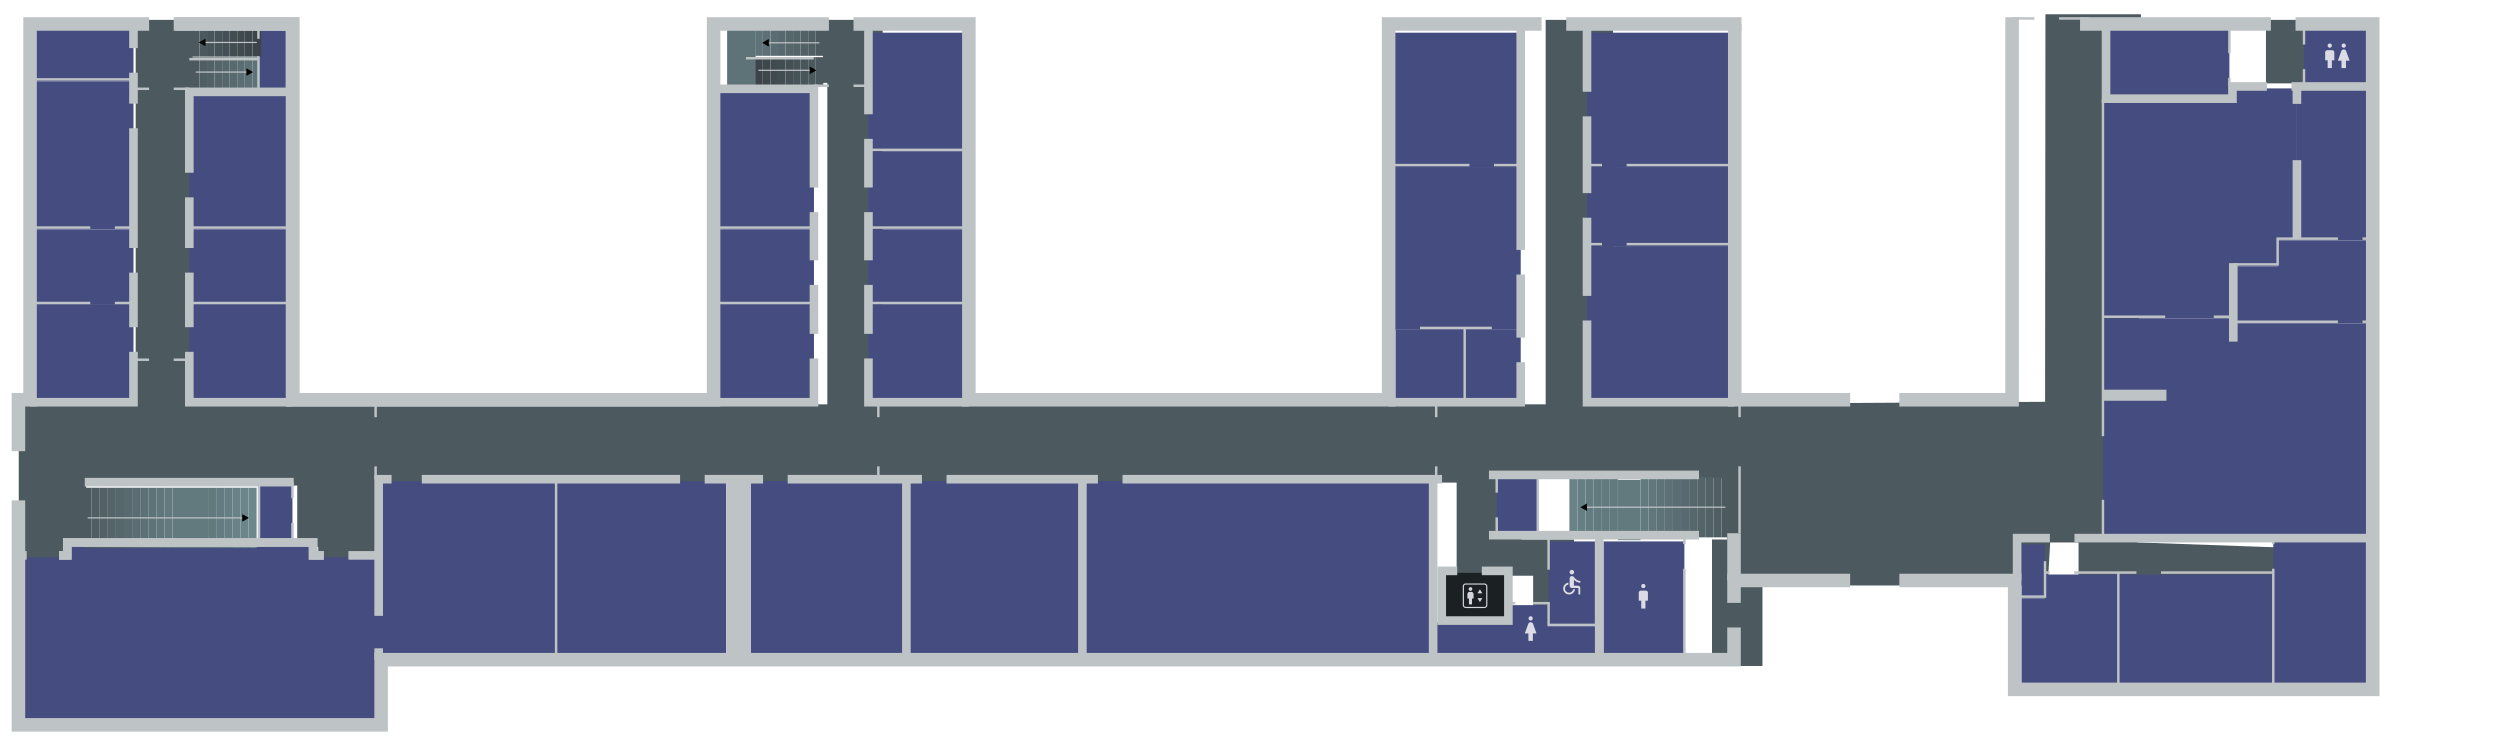 <svg width="10000" height="3000" viewBox="0 0 10000 3000" version="1.1" id="svg1" xml:space="preserve" xmlns="http://www.w3.org/2000/svg">
  <defs id="defs1">
    <linearGradient id="swatch446">
      <stop style="stop-color:#4c5a5f;stop-opacity:1" offset="0" id="stop446"/>
    </linearGradient>
    <marker style="overflow:visible" id="Triangle" refX="0" refY="0" orient="auto-start-reverse" markerWidth="1" markerHeight="1" viewBox="0 0 1 1" preserveAspectRatio="xMidYMid">
      <path transform="scale(0.5)" style="fill:context-stroke;fill-rule:evenodd;stroke:context-stroke;stroke-width:1pt" d="M 5.77,0 -2.88,5 V -5 Z" id="path597"/>
    </marker>
    <filter style="color-interpolation-filters:sRGB" id="filter15" x="-0.151" y="-0.072" width="1.302" height="1.144">
      <feFlood result="flood" flood-opacity="0.396" flood-color="rgb(0,0,0)" id="feFlood13"/>
      <feGaussianBlur result="blur" in="SourceGraphic" stdDeviation="3" id="feGaussianBlur13"/>
      <feOffset result="offset" in="blur" dx="0" dy="0" id="feOffset13"/>
      <feComposite result="comp1" operator="in" in="flood" in2="offset" id="feComposite14"/>
      <feComposite result="comp2" operator="over" in="SourceGraphic" in2="comp1" id="feComposite15"/>
    </filter>
    <filter style="color-interpolation-filters:sRGB" id="filter17" x="-0.193" y="-0.072" width="1.386" height="1.144">
      <feFlood result="flood" flood-opacity="0.396" flood-color="rgb(0,0,0)" id="feFlood15"/>
      <feGaussianBlur result="blur" in="SourceGraphic" stdDeviation="3" id="feGaussianBlur15"/>
      <feOffset result="offset" in="blur" dx="0" dy="0" id="feOffset15"/>
      <feComposite result="comp1" operator="in" in="flood" in2="offset" id="feComposite16"/>
      <feComposite result="comp2" operator="over" in="SourceGraphic" in2="comp1" id="feComposite17"/>
    </filter>
    <filter style="color-interpolation-filters:sRGB" id="filter65" x="-0.101" y="-0.101" width="1.202" height="1.202">
      <feFlood result="flood" flood-opacity="0.396" flood-color="rgb(0,0,0)" id="feFlood64"/>
      <feGaussianBlur result="blur" in="SourceGraphic" stdDeviation="3" id="feGaussianBlur64"/>
      <feOffset result="offset" in="blur" dx="0" dy="0" id="feOffset64"/>
      <feComposite result="comp1" operator="in" in="flood" in2="offset" id="feComposite64"/>
      <feComposite result="comp2" operator="over" in="SourceGraphic" in2="comp1" id="feComposite65"/>
    </filter>
    <filter style="color-interpolation-filters:sRGB" id="filter182-9" x="-0.103" y="-0.072" width="1.207" height="1.144">
      <feFlood result="flood" flood-opacity="0.396" flood-color="rgb(0,0,0)" id="feFlood181-7"/>
      <feGaussianBlur result="blur" in="SourceGraphic" stdDeviation="3" id="feGaussianBlur181-7"/>
      <feOffset result="offset" in="blur" dx="0" dy="0" id="feOffset181-2"/>
      <feComposite result="comp1" operator="in" in="flood" in2="offset" id="feComposite181-9"/>
      <feComposite result="comp2" operator="over" in="SourceGraphic" in2="comp1" id="feComposite182-12"/>
    </filter>
    <filter style="color-interpolation-filters:sRGB" id="filter153" x="-0.02" y="-0.146" width="1.039" height="1.292">
      <feFlood result="flood" flood-opacity="1" flood-color="rgb(0,0,0)" id="feFlood152"/>
      <feGaussianBlur result="blur" in="SourceGraphic" stdDeviation="2" id="feGaussianBlur152"/>
      <feOffset result="offset" in="blur" dx="0" dy="-0" id="feOffset152"/>
      <feComposite result="comp1" operator="in" in="flood" in2="offset" id="feComposite152"/>
      <feComposite result="comp2" operator="over" in="SourceGraphic" in2="comp1" id="feComposite153"/>
    </filter>
    <filter style="color-interpolation-filters:sRGB" id="filter155" x="-0.02" y="-0.146" width="1.039" height="1.292">
      <feFlood result="flood" flood-opacity="1" flood-color="rgb(0,0,0)" id="feFlood153"/>
      <feGaussianBlur result="blur" in="SourceGraphic" stdDeviation="2" id="feGaussianBlur153"/>
      <feOffset result="offset" in="blur" dx="0" dy="-0" id="feOffset153"/>
      <feComposite result="comp1" operator="in" in="flood" in2="offset" id="feComposite154"/>
      <feComposite result="comp2" operator="over" in="SourceGraphic" in2="comp1" id="feComposite155"/>
    </filter>
    <filter style="color-interpolation-filters:sRGB" id="filter157" x="-0.02" y="-0.146" width="1.039" height="1.292">
      <feFlood result="flood" flood-opacity="1" flood-color="rgb(0,0,0)" id="feFlood155"/>
      <feGaussianBlur result="blur" in="SourceGraphic" stdDeviation="2" id="feGaussianBlur155"/>
      <feOffset result="offset" in="blur" dx="0" dy="-0" id="feOffset155"/>
      <feComposite result="comp1" operator="in" in="flood" in2="offset" id="feComposite156"/>
      <feComposite result="comp2" operator="over" in="SourceGraphic" in2="comp1" id="feComposite157"/>
    </filter>
    <filter style="color-interpolation-filters:sRGB" id="filter159" x="-0.02" y="-0.146" width="1.039" height="1.292">
      <feFlood result="flood" flood-opacity="1" flood-color="rgb(0,0,0)" id="feFlood157"/>
      <feGaussianBlur result="blur" in="SourceGraphic" stdDeviation="2" id="feGaussianBlur157"/>
      <feOffset result="offset" in="blur" dx="0" dy="-0" id="feOffset157"/>
      <feComposite result="comp1" operator="in" in="flood" in2="offset" id="feComposite158"/>
      <feComposite result="comp2" operator="over" in="SourceGraphic" in2="comp1" id="feComposite159"/>
    </filter>
    <filter style="color-interpolation-filters:sRGB" id="filter161" x="-0.02" y="-0.146" width="1.039" height="1.292">
      <feFlood result="flood" flood-opacity="1" flood-color="rgb(0,0,0)" id="feFlood159"/>
      <feGaussianBlur result="blur" in="SourceGraphic" stdDeviation="2" id="feGaussianBlur159"/>
      <feOffset result="offset" in="blur" dx="0" dy="-0" id="feOffset159"/>
      <feComposite result="comp1" operator="in" in="flood" in2="offset" id="feComposite160"/>
      <feComposite result="comp2" operator="over" in="SourceGraphic" in2="comp1" id="feComposite161"/>
    </filter>
    <filter style="color-interpolation-filters:sRGB" id="filter163" x="-0.02" y="-0.146" width="1.039" height="1.292">
      <feFlood result="flood" flood-opacity="1" flood-color="rgb(0,0,0)" id="feFlood161"/>
      <feGaussianBlur result="blur" in="SourceGraphic" stdDeviation="2" id="feGaussianBlur161"/>
      <feOffset result="offset" in="blur" dx="0" dy="-0" id="feOffset161"/>
      <feComposite result="comp1" operator="in" in="flood" in2="offset" id="feComposite162"/>
      <feComposite result="comp2" operator="over" in="SourceGraphic" in2="comp1" id="feComposite163"/>
    </filter>
    <filter style="color-interpolation-filters:sRGB" id="filter165" x="-0.02" y="-0.146" width="1.039" height="1.292">
      <feFlood result="flood" flood-opacity="1" flood-color="rgb(0,0,0)" id="feFlood163"/>
      <feGaussianBlur result="blur" in="SourceGraphic" stdDeviation="2" id="feGaussianBlur163"/>
      <feOffset result="offset" in="blur" dx="0" dy="-0" id="feOffset163"/>
      <feComposite result="comp1" operator="in" in="flood" in2="offset" id="feComposite164"/>
      <feComposite result="comp2" operator="over" in="SourceGraphic" in2="comp1" id="feComposite165"/>
    </filter>
    <filter style="color-interpolation-filters:sRGB" id="filter167" x="-0.02" y="-0.043" width="1.039" height="1.086">
      <feFlood result="flood" flood-opacity="1" flood-color="rgb(0,0,0)" id="feFlood165"/>
      <feGaussianBlur result="blur" in="SourceGraphic" stdDeviation="2" id="feGaussianBlur165"/>
      <feOffset result="offset" in="blur" dx="0" dy="-0" id="feOffset165"/>
      <feComposite result="comp1" operator="in" in="flood" in2="offset" id="feComposite166"/>
      <feComposite result="comp2" operator="over" in="SourceGraphic" in2="comp1" id="feComposite167"/>
    </filter>
    <filter style="color-interpolation-filters:sRGB" id="filter171" x="-0.02" y="-0.146" width="1.039" height="1.292">
      <feFlood result="flood" flood-opacity="1" flood-color="rgb(0,0,0)" id="feFlood169"/>
      <feGaussianBlur result="blur" in="SourceGraphic" stdDeviation="2" id="feGaussianBlur169"/>
      <feOffset result="offset" in="blur" dx="0" dy="-0" id="feOffset169"/>
      <feComposite result="comp1" operator="in" in="flood" in2="offset" id="feComposite170"/>
      <feComposite result="comp2" operator="over" in="SourceGraphic" in2="comp1" id="feComposite171"/>
    </filter>
    <filter style="color-interpolation-filters:sRGB" id="filter173" x="-0.02" y="-0.146" width="1.039" height="1.292">
      <feFlood result="flood" flood-opacity="1" flood-color="rgb(0,0,0)" id="feFlood171"/>
      <feGaussianBlur result="blur" in="SourceGraphic" stdDeviation="2" id="feGaussianBlur171"/>
      <feOffset result="offset" in="blur" dx="0" dy="-0" id="feOffset171"/>
      <feComposite result="comp1" operator="in" in="flood" in2="offset" id="feComposite172"/>
      <feComposite result="comp2" operator="over" in="SourceGraphic" in2="comp1" id="feComposite173"/>
    </filter>
    <filter style="color-interpolation-filters:sRGB" id="filter175" x="-0.02" y="-0.146" width="1.039" height="1.292">
      <feFlood result="flood" flood-opacity="1" flood-color="rgb(0,0,0)" id="feFlood173"/>
      <feGaussianBlur result="blur" in="SourceGraphic" stdDeviation="2" id="feGaussianBlur173"/>
      <feOffset result="offset" in="blur" dx="0" dy="-0" id="feOffset173"/>
      <feComposite result="comp1" operator="in" in="flood" in2="offset" id="feComposite174"/>
      <feComposite result="comp2" operator="over" in="SourceGraphic" in2="comp1" id="feComposite175"/>
    </filter>
    <filter style="color-interpolation-filters:sRGB" id="filter177" x="-0.02" y="-0.146" width="1.039" height="1.292">
      <feFlood result="flood" flood-opacity="1" flood-color="rgb(0,0,0)" id="feFlood175"/>
      <feGaussianBlur result="blur" in="SourceGraphic" stdDeviation="2" id="feGaussianBlur175"/>
      <feOffset result="offset" in="blur" dx="0" dy="-0" id="feOffset175"/>
      <feComposite result="comp1" operator="in" in="flood" in2="offset" id="feComposite176"/>
      <feComposite result="comp2" operator="over" in="SourceGraphic" in2="comp1" id="feComposite177"/>
    </filter>
    <filter style="color-interpolation-filters:sRGB" id="filter179" x="-0.02" y="-0.146" width="1.039" height="1.292">
      <feFlood result="flood" flood-opacity="1" flood-color="rgb(0,0,0)" id="feFlood177"/>
      <feGaussianBlur result="blur" in="SourceGraphic" stdDeviation="2" id="feGaussianBlur177"/>
      <feOffset result="offset" in="blur" dx="0" dy="-0" id="feOffset177"/>
      <feComposite result="comp1" operator="in" in="flood" in2="offset" id="feComposite178"/>
      <feComposite result="comp2" operator="over" in="SourceGraphic" in2="comp1" id="feComposite179"/>
    </filter>
    <filter style="color-interpolation-filters:sRGB" id="filter183" x="-0.02" y="-0.146" width="1.039" height="1.292">
      <feFlood result="flood" flood-opacity="1" flood-color="rgb(0,0,0)" id="feFlood179"/>
      <feGaussianBlur result="blur" in="SourceGraphic" stdDeviation="2" id="feGaussianBlur179"/>
      <feOffset result="offset" in="blur" dx="0" dy="-0" id="feOffset179"/>
      <feComposite result="comp1" operator="in" in="flood" in2="offset" id="feComposite180"/>
      <feComposite result="comp2" operator="over" in="SourceGraphic" in2="comp1" id="feComposite183"/>
    </filter>
    <filter style="color-interpolation-filters:sRGB" id="filter185" x="-0.039" y="-0.292" width="1.078" height="1.584">
      <feFlood result="flood" flood-opacity="1" flood-color="rgb(0,0,0)" id="feFlood183"/>
      <feGaussianBlur result="blur" in="SourceGraphic" stdDeviation="2" id="feGaussianBlur183"/>
      <feOffset result="offset" in="blur" dx="0" dy="-0" id="feOffset183"/>
      <feComposite result="comp1" operator="in" in="flood" in2="offset" id="feComposite184"/>
      <feComposite result="fbSourceGraphic" operator="over" in="SourceGraphic" in2="comp1" id="feComposite185"/>
      <feColorMatrix result="fbSourceGraphicAlpha" in="fbSourceGraphic" values="0 0 0 -1 0 0 0 0 -1 0 0 0 0 -1 0 0 0 0 1 0" id="feColorMatrix468"/>
      <feFlood id="feFlood468" result="flood" flood-opacity="1" flood-color="rgb(0,0,0)"/>
      <feGaussianBlur id="feGaussianBlur468" result="blur" in="fbSourceGraphic" stdDeviation="2"/>
      <feOffset id="feOffset468" result="offset" in="blur" dx="0" dy="-0"/>
      <feComposite id="feComposite468" result="comp1" operator="in" in="flood" in2="offset"/>
      <feComposite id="feComposite469" result="comp2" operator="over" in="fbSourceGraphic" in2="comp1"/>
    </filter>
    <filter style="color-interpolation-filters:sRGB" id="filter187" x="-0.02" y="-0.146" width="1.039" height="1.292">
      <feFlood result="flood" flood-opacity="1" flood-color="rgb(0,0,0)" id="feFlood185"/>
      <feGaussianBlur result="blur" in="SourceGraphic" stdDeviation="2" id="feGaussianBlur185"/>
      <feOffset result="offset" in="blur" dx="0" dy="-0" id="feOffset185"/>
      <feComposite result="comp1" operator="in" in="flood" in2="offset" id="feComposite186"/>
      <feComposite result="comp2" operator="over" in="SourceGraphic" in2="comp1" id="feComposite187"/>
    </filter>
    <filter style="color-interpolation-filters:sRGB" id="filter189" x="-0.02" y="-0.146" width="1.039" height="1.292">
      <feFlood result="flood" flood-opacity="1" flood-color="rgb(0,0,0)" id="feFlood187"/>
      <feGaussianBlur result="blur" in="SourceGraphic" stdDeviation="2" id="feGaussianBlur187"/>
      <feOffset result="offset" in="blur" dx="0" dy="-0" id="feOffset187"/>
      <feComposite result="comp1" operator="in" in="flood" in2="offset" id="feComposite188"/>
      <feComposite result="comp2" operator="over" in="SourceGraphic" in2="comp1" id="feComposite189"/>
    </filter>
    <filter style="color-interpolation-filters:sRGB" id="filter191" x="-0.02" y="-0.146" width="1.039" height="1.292">
      <feFlood result="flood" flood-opacity="1" flood-color="rgb(0,0,0)" id="feFlood189"/>
      <feGaussianBlur result="blur" in="SourceGraphic" stdDeviation="2" id="feGaussianBlur189"/>
      <feOffset result="offset" in="blur" dx="0" dy="-0" id="feOffset189"/>
      <feComposite result="comp1" operator="in" in="flood" in2="offset" id="feComposite190"/>
      <feComposite result="comp2" operator="over" in="SourceGraphic" in2="comp1" id="feComposite191"/>
    </filter>
    <filter style="color-interpolation-filters:sRGB" id="filter262" x="-0.019" y="-0.141" width="1.038" height="1.283">
      <feFlood result="flood" flood-opacity="1" flood-color="rgb(0,0,0)" id="feFlood261"/>
      <feGaussianBlur result="blur" in="SourceGraphic" stdDeviation="2" id="feGaussianBlur261"/>
      <feOffset result="offset" in="blur" dx="0" dy="-0" id="feOffset261"/>
      <feComposite result="comp1" operator="in" in="flood" in2="offset" id="feComposite261"/>
      <feComposite result="comp2" operator="over" in="SourceGraphic" in2="comp1" id="feComposite262"/>
    </filter>
    <filter style="color-interpolation-filters:sRGB" id="filter264" x="-0.02" y="-0.146" width="1.039" height="1.292">
      <feFlood result="flood" flood-opacity="1" flood-color="rgb(0,0,0)" id="feFlood262"/>
      <feGaussianBlur result="blur" in="SourceGraphic" stdDeviation="2" id="feGaussianBlur262"/>
      <feOffset result="offset" in="blur" dx="0" dy="-0" id="feOffset262"/>
      <feComposite result="comp1" operator="in" in="flood" in2="offset" id="feComposite263"/>
      <feComposite result="comp2" operator="over" in="SourceGraphic" in2="comp1" id="feComposite264"/>
    </filter>
    <filter style="color-interpolation-filters:sRGB" id="filter271" x="-0.01" y="-0.073" width="1.02" height="1.146">
      <feFlood result="flood" flood-opacity="1" flood-color="rgb(0,0,0)" id="feFlood270"/>
      <feGaussianBlur result="blur" in="SourceGraphic" stdDeviation="1" id="feGaussianBlur270"/>
      <feOffset result="offset" in="blur" dx="0" dy="-0" id="feOffset270"/>
      <feComposite result="comp1" operator="in" in="flood" in2="offset" id="feComposite270"/>
      <feComposite result="comp2" operator="over" in="SourceGraphic" in2="comp1" id="feComposite271"/>
    </filter>
    <filter style="color-interpolation-filters:sRGB" id="filter275" x="-0.02" y="-0.146" width="1.039" height="1.292">
      <feFlood result="flood" flood-opacity="1" flood-color="rgb(0,0,0)" id="feFlood273"/>
      <feGaussianBlur result="blur" in="SourceGraphic" stdDeviation="2" id="feGaussianBlur273"/>
      <feOffset result="offset" in="blur" dx="0" dy="-0" id="feOffset273"/>
      <feComposite result="comp1" operator="in" in="flood" in2="offset" id="feComposite274"/>
      <feComposite result="comp2" operator="over" in="SourceGraphic" in2="comp1" id="feComposite275"/>
    </filter>
    <filter style="color-interpolation-filters:sRGB" id="filter433" x="-0.02" y="-0.146" width="1.039" height="1.292">
      <feFlood result="flood" flood-opacity="1" flood-color="rgb(0,0,0)" id="feFlood431"/>
      <feGaussianBlur result="blur" in="SourceGraphic" stdDeviation="2" id="feGaussianBlur431"/>
      <feOffset result="offset" in="blur" dx="0" dy="-0" id="feOffset431"/>
      <feComposite result="comp1" operator="in" in="flood" in2="offset" id="feComposite432"/>
      <feComposite result="comp2" operator="over" in="SourceGraphic" in2="comp1" id="feComposite433"/>
    </filter>
    <filter style="color-interpolation-filters:sRGB" id="filter435" x="-0.02" y="-0.146" width="1.039" height="1.292">
      <feFlood result="flood" flood-opacity="1" flood-color="rgb(0,0,0)" id="feFlood433"/>
      <feGaussianBlur result="blur" in="SourceGraphic" stdDeviation="2" id="feGaussianBlur433"/>
      <feOffset result="offset" in="blur" dx="0" dy="-0" id="feOffset433"/>
      <feComposite result="comp1" operator="in" in="flood" in2="offset" id="feComposite434"/>
      <feComposite result="comp2" operator="over" in="SourceGraphic" in2="comp1" id="feComposite435"/>
    </filter>
    <filter style="color-interpolation-filters:sRGB" id="filter437" x="-0.02" y="-0.146" width="1.039" height="1.292">
      <feFlood result="flood" flood-opacity="1" flood-color="rgb(0,0,0)" id="feFlood435"/>
      <feGaussianBlur result="blur" in="SourceGraphic" stdDeviation="2" id="feGaussianBlur435"/>
      <feOffset result="offset" in="blur" dx="0" dy="-0" id="feOffset435"/>
      <feComposite result="comp1" operator="in" in="flood" in2="offset" id="feComposite436"/>
      <feComposite result="comp2" operator="over" in="SourceGraphic" in2="comp1" id="feComposite437"/>
    </filter>
    <filter style="color-interpolation-filters:sRGB" id="filter439" x="-0.02" y="-0.146" width="1.039" height="1.292">
      <feFlood result="flood" flood-opacity="1" flood-color="rgb(0,0,0)" id="feFlood437"/>
      <feGaussianBlur result="blur" in="SourceGraphic" stdDeviation="2" id="feGaussianBlur437"/>
      <feOffset result="offset" in="blur" dx="0" dy="-0" id="feOffset437"/>
      <feComposite result="comp1" operator="in" in="flood" in2="offset" id="feComposite438"/>
      <feComposite result="comp2" operator="over" in="SourceGraphic" in2="comp1" id="feComposite439"/>
    </filter>
    <filter style="color-interpolation-filters:sRGB" id="filter441" x="-0.02" y="-0.146" width="1.039" height="1.292">
      <feFlood result="flood" flood-opacity="1" flood-color="rgb(0,0,0)" id="feFlood439"/>
      <feGaussianBlur result="blur" in="SourceGraphic" stdDeviation="2" id="feGaussianBlur439"/>
      <feOffset result="offset" in="blur" dx="0" dy="-0" id="feOffset439"/>
      <feComposite result="comp1" operator="in" in="flood" in2="offset" id="feComposite440"/>
      <feComposite result="comp2" operator="over" in="SourceGraphic" in2="comp1" id="feComposite441"/>
    </filter>
    <filter style="color-interpolation-filters:sRGB" id="filter443" x="-0.02" y="-0.146" width="1.039" height="1.292">
      <feFlood result="flood" flood-opacity="1" flood-color="rgb(0,0,0)" id="feFlood441"/>
      <feGaussianBlur result="blur" in="SourceGraphic" stdDeviation="2" id="feGaussianBlur441"/>
      <feOffset result="offset" in="blur" dx="0" dy="-0" id="feOffset441"/>
      <feComposite result="comp1" operator="in" in="flood" in2="offset" id="feComposite442"/>
      <feComposite result="comp2" operator="over" in="SourceGraphic" in2="comp1" id="feComposite443"/>
    </filter>
    <filter style="color-interpolation-filters:sRGB" id="filter445" x="-0.02" y="-0.146" width="1.039" height="1.292">
      <feFlood result="flood" flood-opacity="1" flood-color="rgb(0,0,0)" id="feFlood443"/>
      <feGaussianBlur result="blur" in="SourceGraphic" stdDeviation="2" id="feGaussianBlur443"/>
      <feOffset result="offset" in="blur" dx="0" dy="-0" id="feOffset443"/>
      <feComposite result="comp1" operator="in" in="flood" in2="offset" id="feComposite444"/>
      <feComposite result="comp2" operator="over" in="SourceGraphic" in2="comp1" id="feComposite445"/>
    </filter>
    <filter style="color-interpolation-filters:sRGB" id="filter447" x="-0.02" y="-0.146" width="1.039" height="1.292">
      <feFlood result="flood" flood-opacity="1" flood-color="rgb(0,0,0)" id="feFlood445"/>
      <feGaussianBlur result="blur" in="SourceGraphic" stdDeviation="2" id="feGaussianBlur445"/>
      <feOffset result="offset" in="blur" dx="0" dy="-0" id="feOffset445"/>
      <feComposite result="comp1" operator="in" in="flood" in2="offset" id="feComposite446"/>
      <feComposite result="comp2" operator="over" in="SourceGraphic" in2="comp1" id="feComposite447"/>
    </filter>
    <filter style="color-interpolation-filters:sRGB" id="filter471" x="-0.02" y="-0.146" width="1.039" height="1.292">
      <feFlood result="flood" flood-opacity="1" flood-color="rgb(0,0,0)" id="feFlood469"/>
      <feGaussianBlur result="blur" in="SourceGraphic" stdDeviation="2" id="feGaussianBlur469"/>
      <feOffset result="offset" in="blur" dx="0" dy="-0" id="feOffset469"/>
      <feComposite result="comp1" operator="in" in="flood" in2="offset" id="feComposite470"/>
      <feComposite result="comp2" operator="over" in="SourceGraphic" in2="comp1" id="feComposite471"/>
    </filter>
  </defs>
  <g id="floor_0" transform="matrix(40.994,0,0,40.994,1.002,-8910.757)" style="display:inline">
    <rect style="font-variation-settings:'wdth' 70,'wght' 600;display:inline;opacity:1;fill:#4c5a5f;fill-opacity:1;stroke-width:0" id="rect5" width="7.399" height="6.196" x="221.078" y="219.306"/>
    <path style="font-variation-settings:'wdth' 70,'wght' 600;display:inline;fill:#4c5a5f;fill-opacity:1;stroke:none;stroke-width:.488" d="m 202.791,273.711 v -3.415 h -2.768 l -0.244,4.201 h -27.832 v 7.855 h -4.923 v -12.348 l 1.46,0.007 -0.008,-5.983 H 148.413 l -1e-5,5.976 h 5.147 v 6.745 h -3.988 l -1e-5,-3.203 h -7.464 v -9.091 l -104.576,-2e-5 v 7.555 l -6.505,-1e-5 v -1.278 l -2.046,2e-5 -1e-6,-5.982 -20.597,-10e-4 v 5.983 l -1.735,-2e-5 -1e-6,1.278 -4.844,1e-5 V 256.574 L 13.214,256.818 V 219.306 h 5.55 l -0.012,37.512 H 80.701 V 219.306 h 5.403 v 37.512 h 64.69 V 219.306 h 6.575 v 37.512 l 42.156,-0.244 0.035,-37.817 h 9.318 l -0.339,51.539 16.893,0.596 v 2.819 z" id="path455"/>
    <g id="rooms_0" style="display:inline;opacity:1" transform="matrix(0.024,0,0,0.024,-0.024,255.987)">
      <rect style="font-variation-settings:'wdth' 70,'wght' 600;display:inline;fill:#1b2022;fill-opacity:1;stroke:none;stroke-width:9.571;stroke-linecap:butt;stroke-linejoin:miter;stroke-dasharray:none;stroke-opacity:1" id="lift" width="271.007" height="202" x="5861.541" y="719.78"/>
      <rect style="font-variation-settings:'wdth' 70,'wght' 600;display:inline;opacity:1;fill:#454c7f;fill-opacity:1;stroke-width:444.926;stroke-dasharray:none" id="TR_A025" width="420.5" height="602.455" x="122.196" y="-1278.503"/>
      <rect style="font-variation-settings:'wdth' 70,'wght' 600;display:inline;opacity:1;fill:#454c7f;fill-opacity:1;stroke-width:272.035;stroke-dasharray:none" id="TR_A025.1" width="420.5" height="225.215" x="122.196" y="-1503.719"/>
      <rect style="font-variation-settings:'wdth' 70,'wght' 600;display:inline;opacity:1;fill:#454c7f;fill-opacity:1;stroke-width:425.521;stroke-dasharray:none" id="TR_A026" width="420.001" height="551.705" x="769.696" y="-1227.753"/>
      <rect style="font-variation-settings:'wdth' 70,'wght' 600;display:inline;opacity:1;fill:#454c7f;fill-opacity:1;stroke-width:155.032;stroke-dasharray:none" id="TR_A026.1" width="111.501" height="275.852" x="1050.698" y="-1503.606"/>
      <rect style="font-variation-settings:'wdth' 70,'wght' 600;display:inline;opacity:1;fill:#454c7f;fill-opacity:1;stroke-width:317.416;stroke-dasharray:none" id="TR_A027" width="420.5" height="306.625" x="122.196" y="-676.048"/>
      <rect style="font-variation-settings:'wdth' 70,'wght' 600;display:inline;opacity:1;fill:#454c7f;fill-opacity:1;stroke-width:317.228;stroke-dasharray:none" id="TR_A028" width="420.001" height="306.625" x="769.696" y="-676.048"/>
      <rect style="font-variation-settings:'wdth' 70,'wght' 600;display:inline;opacity:1;fill:#454c7f;fill-opacity:1;stroke-width:364.11;stroke-dasharray:none" id="TR_A029" width="420.5" height="403.469" x="122.196" y="-369.424"/>
      <rect style="font-variation-settings:'wdth' 70,'wght' 600;display:inline;opacity:1;fill:#454c7f;fill-opacity:1;stroke-width:363.895;stroke-dasharray:none" id="TR_A030" width="420.001" height="403.469" x="769.696" y="-369.424"/>
      <rect style="font-variation-settings:'wdth' 70,'wght' 600;display:inline;opacity:1;fill:#454c7f;fill-opacity:1;stroke-width:161.437;stroke-dasharray:none" id="TR_A031" width="136" height="245.236" x="1052.991" y="359.134"/>
      <path style="font-variation-settings:'wdth' 70,'wght' 600;display:inline;opacity:1;fill:#454c7f;fill-opacity:1;stroke-width:0;stroke-dasharray:none" d="M 74.953,656.78 H 273.51 V 604.37 H 1272.878 V 656.78 h 266.654 l 9.999,689 H 74.953 Z" id="TR_A031.1"/>
      <rect style="font-variation-settings:'wdth' 70,'wght' 600;display:inline;opacity:1;fill:#454c7f;fill-opacity:1;stroke-width:643.081;stroke-dasharray:none" id="TR_A032.1" width="721.317" height="733.697" x="1539.533" y="347.084"/>
      <rect style="font-variation-settings:'wdth' 70,'wght' 600;display:inline;opacity:1;fill:#454c7f;fill-opacity:1;stroke-width:617.602;stroke-dasharray:none" id="TR_A032.2" width="691.211" height="706.199" x="2260.85" y="347.084"/>
      <rect style="font-variation-settings:'wdth' 70,'wght' 600;display:inline;opacity:1;fill:#454c7f;fill-opacity:1;stroke-width:602.652;stroke-dasharray:none" id="TR_A033" width="632.92" height="734.353" x="3052.061" y="346.427"/>
      <rect style="font-variation-settings:'wdth' 70,'wght' 600;display:inline;opacity:1;fill:#454c7f;fill-opacity:1;stroke-width:640.196;stroke-dasharray:none" id="TR_A034" width="715.592" height="732.938" x="3684.981" y="346.427"/>
      <rect style="font-variation-settings:'wdth' 70,'wght' 600;display:inline;opacity:1;fill:#454c7f;fill-opacity:1;stroke-width:904.584;stroke-dasharray:none" id="TR_A035" width="1425.975" height="734.354" x="4400.573" y="346.427"/>
      <rect style="font-variation-settings:'wdth' 70,'wght' 600;display:inline;opacity:1;fill:#454c7f;fill-opacity:1;stroke-width:178.804;stroke-dasharray:none" id="TR_A035.1" width="167" height="245" x="6085.048" y="329.584"/>
      <rect style="font-variation-settings:'wdth' 70,'wght' 600;display:inline;opacity:1;fill:#454c7f;fill-opacity:1;stroke-width:350.903;stroke-dasharray:none" id="TR_A036" width="408.249" height="385.969" x="3530.761" y="-369.424"/>
      <rect style="font-variation-settings:'wdth' 70,'wght' 600;display:inline;opacity:1;fill:#454c7f;fill-opacity:1;stroke-width:350.792;stroke-dasharray:none" id="TR_A037" width="408.001" height="385.969" x="2901.26" y="-369.424"/>
      <rect style="font-variation-settings:'wdth' 70,'wght' 600;display:inline;opacity:1;fill:#454c7f;fill-opacity:1;stroke-width:312.761;stroke-dasharray:none" id="TR_A038" width="408.249" height="306.625" x="3530.761" y="-676.048"/>
      <rect style="font-variation-settings:'wdth' 70,'wght' 600;display:inline;opacity:1;fill:#454c7f;fill-opacity:1;stroke-width:312.664;stroke-dasharray:none" id="TR_A039" width="408.001" height="306.625" x="2901.26" y="-676.048"/>
      <rect style="font-variation-settings:'wdth' 70,'wght' 600;display:inline;opacity:1;fill:#454c7f;fill-opacity:1;stroke-width:317.442;stroke-dasharray:none" id="TR_A040" width="408.249" height="315.88" x="3530.761" y="-991.928"/>
      <rect style="font-variation-settings:'wdth' 70,'wght' 600;display:inline;opacity:1;fill:#454c7f;fill-opacity:1;stroke-width:424.124;stroke-dasharray:none" id="TR_A041" width="408.001" height="564.205" x="2901.26" y="-1240.253"/>
      <rect style="font-variation-settings:'wdth' 70,'wght' 600;display:inline;opacity:1;fill:#454c7f;fill-opacity:1;stroke-width:393.059;stroke-dasharray:none" id="TR_A042" width="408.249" height="484.29" x="3530.761" y="-1476.218"/>
      <rect style="font-variation-settings:'wdth' 70,'wght' 600;display:inline;opacity:1;fill:#454c7f;fill-opacity:1;stroke-width:250.316;stroke-dasharray:none" id="TR_A045.1" width="281.69" height="284.663" x="5673.19" y="-268.115"/>
      <path style="font-variation-settings:'wdth' 70,'wght' 600;display:inline;opacity:1;fill:#454c7f;fill-opacity:1;stroke-width:0;stroke-dasharray:none" d="m 6501.835,1080.78 -675.287,1e-4 V 921.78 l 306,2e-5 v -70.697 h 163.5 v 88.197 h 205.787 z" id="TR_A043b"/>
      <rect style="font-variation-settings:'wdth' 70,'wght' 600;display:inline;opacity:1;fill:#454c7f;fill-opacity:1;stroke-width:226.014;stroke-dasharray:none" id="TR_A043a" width="188.287" height="347.197" x="6296.048" y="592.084"/>
      <rect style="font-variation-settings:'wdth' 70,'wght' 600;display:inline;opacity:1;fill:#454c7f;fill-opacity:1;stroke-width:344.182;stroke-dasharray:none" id="TR_A044" width="328.713" height="461.194" x="6519.335" y="592.084"/>
      <rect style="font-variation-settings:'wdth' 70,'wght' 600;display:inline;opacity:1;fill:#454c7f;fill-opacity:1;stroke-width:225.107;stroke-dasharray:none" id="TR_A045a" width="227.809" height="284.663" x="5954.88" y="-268.115"/>
      <rect style="font-variation-settings:'wdth' 70,'wght' 600;display:inline;opacity:1;fill:#454c7f;fill-opacity:1;stroke-width:527.057;stroke-dasharray:none" id="TR_A046a" width="537" height="662" x="5645.689" y="-930.115"/>
      <rect style="font-variation-settings:'wdth' 70,'wght' 600;display:inline;opacity:1;fill:#454c7f;fill-opacity:1;stroke-width:478.702;stroke-dasharray:none" id="TR_A046b" width="537" height="546.104" x="5645.689" y="-1476.219"/>
      <rect style="font-variation-settings:'wdth' 70,'wght' 600;display:inline;opacity:1;fill:#454c7f;fill-opacity:1;stroke-width:494.549;stroke-dasharray:none" id="TR_A047" width="573.14" height="546.104" x="6452.217" y="-1476.219"/>
      <rect style="font-variation-settings:'wdth' 70,'wght' 600;display:inline;opacity:1;fill:#454c7f;fill-opacity:1;stroke-width:379.4;stroke-dasharray:none" id="TR_A048" width="573.14" height="321.404" x="6452.217" y="-930.116"/>
      <rect style="font-variation-settings:'wdth' 70,'wght' 600;display:inline;opacity:1;fill:#454c7f;fill-opacity:1;stroke-width:529.179;stroke-dasharray:none" id="TR_A049" width="573.14" height="625.261" x="6452.217" y="-608.712"/>
      <rect style="font-variation-settings:'wdth' 70,'wght' 600;display:inline;opacity:1;fill:#454c7f;fill-opacity:1;stroke-width:128.523;stroke-dasharray:none" id="TR_A050" width="95.971" height="220.267" x="8218.292" y="604.051"/>
      <path style="font-variation-settings:'wdth' 70,'wght' 600;opacity:1;fill:#454c7f;fill-opacity:1;stroke-width:0;stroke-dasharray:none" d="M 8218.304,1173.979 V 824.318 h 95.959 v -97.76 h 298.093 v 447.42 z" id="TR_A051"/>
      <rect style="font-variation-settings:'wdth' 70,'wght' 600;display:inline;opacity:1;fill:#454c7f;fill-opacity:1;stroke-width:469.312;stroke-dasharray:none" id="TR_A052" width="630" height="447.415" x="8612.356" y="726.558"/>
      <rect style="font-variation-settings:'wdth' 70,'wght' 600;display:inline;opacity:1;fill:#454c7f;fill-opacity:1;stroke-width:425.433;stroke-dasharray:none" id="TR_A053" width="376.676" height="614.926" x="9242.356" y="586.551"/>
      <path style="font-variation-settings:'wdth' 70,'wght' 600;opacity:1;fill:#454c7f;fill-opacity:1;stroke-width:0;stroke-dasharray:none" d="m 8549.857,586.551 v -900.147 h 529.92 v 20.375 h 566.759 v 879.772 z" id="TR_A054.1"/>
      <path style="font-variation-settings:'wdth' 70,'wght' 600;opacity:1;fill:#454c7f;fill-opacity:1;stroke-width:0;stroke-dasharray:none" d="m 8549.857,-313.596 v -886.433 h 526.567 v -49.691 h 262.051 v 618.718 h -78.39 v 104.588 h -180.309 v 212.818 z" id="TR_A054"/>
      <path style="font-variation-settings:'wdth' 70,'wght' 600;opacity:1;fill:#454c7f;fill-opacity:1;stroke-width:0;stroke-dasharray:none" d="m 9079.776,-293.221 v -233.193 h 180.309 v -104.588 h 386.45 v 337.78 z" id="TR_A055"/>
      <rect style="font-variation-settings:'wdth' 70,'wght' 600;display:inline;opacity:1;fill:#454c7f;fill-opacity:1;stroke-width:385.923;stroke-dasharray:none" id="TR_A056" width="308.06" height="618.719" x="9338.475" y="-1249.72"/>
      <rect style="font-variation-settings:'wdth' 70,'wght' 600;display:inline;opacity:1;fill:#454c7f;fill-opacity:1;stroke-width:344.997;stroke-dasharray:none" id="TR_A057" width="501.567" height="303.69" x="8562.356" y="-1503.719"/>
      <rect style="font-variation-settings:'wdth' 70,'wght' 600;display:inline;opacity:1;fill:#454c7f;fill-opacity:1;stroke-width:223.543;stroke-dasharray:none" id="TR_A058" width="251.779" height="253.999" x="9367.225" y="-1503.719"/>
    </g>
    <g id="g365" transform="matrix(0.024,0,0,0.024,16.587,232.687)" style="display:inline">
      <rect style="font-variation-settings:'wdth' 70,'wght' 600;display:inline;fill:#4c5a5f;fill-opacity:1;stroke-width:8.13;stroke-dasharray:none;filter:url(#filter185)" id="rect347" width="245.287" height="32.869" x="-533.146" y="-668.605" transform="matrix(0,0.54,-0.934,0,-505.647,-117.24)"/>
      <rect style="font-variation-settings:'wdth' 70,'wght' 600;display:inline;fill:#4f5e63;fill-opacity:1;stroke-width:8.13;stroke-dasharray:none;filter:url(#filter187)" id="rect348" width="245.287" height="32.869" x="-533.146" y="-701.474" transform="matrix(0,0.54,-0.934,0,-505.647,-117.24)"/>
      <rect style="font-variation-settings:'wdth' 70,'wght' 600;display:inline;fill:#516166;fill-opacity:1;stroke-width:8.13;stroke-dasharray:none;filter:url(#filter189)" id="rect349" width="245.287" height="32.869" x="-533.146" y="-734.343" transform="matrix(0,0.54,-0.934,0,-505.647,-117.24)"/>
      <rect style="font-variation-settings:'wdth' 70,'wght' 600;display:inline;fill:#546469;fill-opacity:1;stroke-width:8.13;stroke-dasharray:none;filter:url(#filter191)" id="rect350" width="245.287" height="32.869" x="-533.146" y="-767.213" transform="matrix(0,0.54,-0.934,0,-505.647,-117.24)"/>
      <rect style="font-variation-settings:'wdth' 70,'wght' 600;display:inline;fill:#56676c;fill-opacity:1;stroke-width:8.13;stroke-dasharray:none;filter:url(#filter153)" id="rect351" width="245.287" height="32.869" x="-533.146" y="-800.082" transform="matrix(0,0.54,-0.934,0,-505.647,-117.24)"/>
      <rect style="font-variation-settings:'wdth' 70,'wght' 600;display:inline;fill:#586a6f;fill-opacity:1;stroke-width:8.13;stroke-dasharray:none;filter:url(#filter155)" id="rect352" width="245.287" height="32.869" x="-533.146" y="-832.951" transform="matrix(0,0.54,-0.934,0,-505.647,-117.24)"/>
      <rect style="font-variation-settings:'wdth' 70,'wght' 600;display:inline;fill:#5a6d72;fill-opacity:1;stroke-width:8.13;stroke-dasharray:none;filter:url(#filter157)" id="rect353" width="245.287" height="32.869" x="-533.146" y="-865.82" transform="matrix(0,0.54,-0.934,0,-505.647,-117.24)"/>
      <rect style="font-variation-settings:'wdth' 70,'wght' 600;display:inline;fill:#5c7075;fill-opacity:1;stroke-width:8.13;stroke-dasharray:none;filter:url(#filter159)" id="rect354" width="245.287" height="32.869" x="-533.146" y="-898.69" transform="matrix(0,0.54,-0.934,0,-505.647,-117.24)"/>
      <rect style="font-variation-settings:'wdth' 70,'wght' 600;display:inline;fill:#5e7378;fill-opacity:1;stroke-width:8.13;stroke-dasharray:none;filter:url(#filter161)" id="rect355" width="245.287" height="32.869" x="-533.146" y="-931.559" transform="matrix(0,0.54,-0.934,0,-505.647,-117.24)"/>
      <path style="font-variation-settings:'wdth' 70,'wght' 600;display:inline;opacity:1;fill:none;fill-opacity:1;stroke:#bec3c6;stroke-width:5;stroke-dasharray:none;stroke-opacity:1;marker-end:url(#Triangle)" d="M 103.678,-345.289 H 318.647" id="path365"/>
      <rect style="font-variation-settings:'wdth' 70,'wght' 600;display:inline;fill:#3c4449;fill-opacity:1;stroke-width:6.227;stroke-dasharray:none" id="rect374" width="132.46" height="35.709" x="-540.554" y="-369.711" transform="rotate(90)"/>
      <rect style="font-variation-settings:'wdth' 70,'wght' 600;display:inline;fill:#3e474c;fill-opacity:1;stroke-width:8.13;stroke-dasharray:none;filter:url(#filter433)" id="rect373" width="245.287" height="32.869" x="-533.146" y="-898.69" transform="matrix(0,0.54,-0.934,0,-505.647,-252.645)"/>
      <rect style="font-variation-settings:'wdth' 70,'wght' 600;display:inline;fill:#404a4f;fill-opacity:1;stroke-width:8.13;stroke-dasharray:none;filter:url(#filter435)" id="rect372" width="245.287" height="32.869" x="-533.146" y="-865.82" transform="matrix(0,0.54,-0.934,0,-505.647,-252.645)"/>
      <rect style="font-variation-settings:'wdth' 70,'wght' 600;display:inline;fill:#424d52;fill-opacity:1;stroke-width:8.13;stroke-dasharray:none;filter:url(#filter437)" id="rect371" width="245.287" height="32.869" x="-533.146" y="-832.951" transform="matrix(0,0.54,-0.934,0,-505.647,-252.645)"/>
      <rect style="font-variation-settings:'wdth' 70,'wght' 600;display:inline;fill:#445055;fill-opacity:1;stroke-width:8.13;stroke-dasharray:none;filter:url(#filter439)" id="rect370" width="245.287" height="32.869" x="-533.146" y="-800.082" transform="matrix(0,0.54,-0.934,0,-505.647,-252.645)"/>
      <rect style="font-variation-settings:'wdth' 70,'wght' 600;display:inline;fill:#465358;fill-opacity:1;stroke-width:8.13;stroke-dasharray:none;filter:url(#filter441)" id="rect369" width="245.287" height="32.869" x="-533.146" y="-767.213" transform="matrix(0,0.54,-0.934,0,-505.647,-252.645)"/>
      <rect style="font-variation-settings:'wdth' 70,'wght' 600;display:inline;fill:#48565b;fill-opacity:1;stroke-width:8.13;stroke-dasharray:none;filter:url(#filter443)" id="rect368" width="245.287" height="32.869" x="-533.146" y="-734.343" transform="matrix(0,0.54,-0.934,0,-505.647,-252.645)"/>
      <rect style="font-variation-settings:'wdth' 70,'wght' 600;display:inline;fill:#4b595e;fill-opacity:1;stroke-width:8.13;stroke-dasharray:none;filter:url(#filter445)" id="rect367" width="245.287" height="32.869" x="-533.146" y="-701.474" transform="matrix(0,0.54,-0.934,0,-505.647,-252.645)"/>
      <rect style="font-variation-settings:'wdth' 70,'wght' 600;display:inline;fill:#4c5a5f;fill-opacity:1;stroke-width:8.13;stroke-dasharray:none;filter:url(#filter447)" id="rect366" width="245.287" height="32.869" x="-533.146" y="-668.605" transform="matrix(0,0.54,-0.934,0,-505.647,-252.645)"/>
      <rect style="font-variation-settings:'wdth' 70,'wght' 600;display:inline;fill:#4c5a5f;fill-opacity:1;stroke-width:8.144;stroke-dasharray:none" id="rect447" width="263.457" height="30.71" x="-548.532" y="-88.324" transform="rotate(90)"/>
      <path style="font-variation-settings:'wdth' 70,'wght' 600;display:inline;opacity:1;fill:none;fill-opacity:1;stroke:#bec3c6;stroke-width:5;stroke-dasharray:none;stroke-opacity:1;marker-end:url(#Triangle)" d="M 351.857,-465.715 H 134.388" id="path447"/>
    </g>
    <g id="g466" transform="matrix(0.024,0,0,0.024,56.092,233.913)" style="display:inline">
      <rect style="font-variation-settings:'wdth' 70,'wght' 600;display:inline;fill:#3c4449;fill-opacity:1;stroke-width:5.912;stroke-dasharray:none" id="rect457" width="119.412" height="35.709" x="337.667" y="727.423" transform="rotate(-90)"/>
      <rect style="font-variation-settings:'wdth' 70,'wght' 600;display:inline;fill:#3e474c;fill-opacity:1;stroke-width:8.13;stroke-dasharray:none;filter:url(#filter433)" id="rect458" width="245.287" height="32.869" x="-533.146" y="-898.69" transform="matrix(0,-0.487,0.934,0,1602.781,-597.215)"/>
      <rect style="font-variation-settings:'wdth' 70,'wght' 600;display:inline;fill:#404a4f;fill-opacity:1;stroke-width:8.13;stroke-dasharray:none;filter:url(#filter435)" id="rect459" width="245.287" height="32.869" x="-533.146" y="-865.82" transform="matrix(0,-0.487,0.934,0,1602.781,-597.215)"/>
      <rect style="font-variation-settings:'wdth' 70,'wght' 600;display:inline;fill:#424d52;fill-opacity:1;stroke-width:8.13;stroke-dasharray:none;filter:url(#filter437)" id="rect460" width="245.287" height="32.869" x="-533.146" y="-832.951" transform="matrix(0,-0.487,0.934,0,1602.781,-597.215)"/>
      <rect style="font-variation-settings:'wdth' 70,'wght' 600;display:inline;fill:#445055;fill-opacity:1;stroke-width:8.13;stroke-dasharray:none;filter:url(#filter439)" id="rect461" width="245.287" height="32.869" x="-533.146" y="-800.082" transform="matrix(0,-0.487,0.934,0,1602.781,-597.215)"/>
      <rect style="font-variation-settings:'wdth' 70,'wght' 600;display:inline;fill:#465358;fill-opacity:1;stroke-width:8.13;stroke-dasharray:none;filter:url(#filter441)" id="rect462" width="245.287" height="32.869" x="-533.146" y="-767.213" transform="matrix(0,-0.487,0.934,0,1602.781,-597.215)"/>
      <rect style="font-variation-settings:'wdth' 70,'wght' 600;display:inline;fill:#48565b;fill-opacity:1;stroke-width:8.13;stroke-dasharray:none;filter:url(#filter443)" id="rect463" width="245.287" height="32.869" x="-533.146" y="-734.343" transform="matrix(0,-0.487,0.934,0,1602.781,-597.215)"/>
      <rect style="font-variation-settings:'wdth' 70,'wght' 600;display:inline;fill:#4b595e;fill-opacity:1;stroke-width:8.13;stroke-dasharray:none;filter:url(#filter445)" id="rect464" width="245.287" height="32.869" x="-533.146" y="-701.474" transform="matrix(0,-0.487,0.934,0,1602.781,-597.215)"/>
      <rect style="font-variation-settings:'wdth' 70,'wght' 600;display:inline;fill:#4c5a5f;fill-opacity:1;stroke-width:8.13;stroke-dasharray:none;filter:url(#filter447)" id="rect465" width="245.287" height="32.869" x="-533.146" y="-668.605" transform="matrix(0,-0.487,0.934,0,1602.781,-597.215)"/>
      <path style="font-variation-settings:'wdth' 70,'wght' 600;display:inline;opacity:1;fill:none;fill-opacity:1;stroke:#bec3c6;stroke-width:5;stroke-dasharray:none;stroke-opacity:1;marker-end:url(#Triangle)" d="M 745.277,-403.618 H 962.746" id="path466"/>
      <rect style="font-variation-settings:'wdth' 70,'wght' 600;display:inline;fill:#4c5a5f;fill-opacity:1;stroke-width:7.878;stroke-dasharray:none" id="rect468" width="241.016" height="31.411" x="352.467" y="1007.775" transform="rotate(-90,1.7522327e-4,3.9380573e-5)"/>
      <rect style="font-variation-settings:'wdth' 70,'wght' 600;display:inline;fill:#4c5a5f;fill-opacity:1;stroke-width:8.13;stroke-dasharray:none;filter:url(#filter471)" id="rect448" width="245.287" height="32.869" x="-533.146" y="-668.605" transform="matrix(0,-0.584,0.934,0,1602.781,-773.808)"/>
      <rect style="font-variation-settings:'wdth' 70,'wght' 600;display:inline;fill:#4f5e63;fill-opacity:1;stroke-width:8.13;stroke-dasharray:none;filter:url(#filter187)" id="rect449" width="245.287" height="32.869" x="-533.146" y="-701.474" transform="matrix(0,-0.584,0.934,0,1602.781,-773.808)"/>
      <rect style="font-variation-settings:'wdth' 70,'wght' 600;display:inline;fill:#516166;fill-opacity:1;stroke-width:8.13;stroke-dasharray:none;filter:url(#filter189)" id="rect450" width="245.287" height="32.869" x="-533.146" y="-734.343" transform="matrix(0,-0.584,0.934,0,1602.781,-773.808)"/>
      <rect style="font-variation-settings:'wdth' 70,'wght' 600;display:inline;fill:#546469;fill-opacity:1;stroke-width:8.13;stroke-dasharray:none;filter:url(#filter191)" id="rect451" width="245.287" height="32.869" x="-533.146" y="-767.213" transform="matrix(0,-0.584,0.934,0,1602.781,-773.808)"/>
      <rect style="font-variation-settings:'wdth' 70,'wght' 600;display:inline;fill:#56676c;fill-opacity:1;stroke-width:8.13;stroke-dasharray:none;filter:url(#filter153)" id="rect452" width="245.287" height="32.869" x="-533.146" y="-800.082" transform="matrix(0,-0.584,0.934,0,1602.781,-773.808)"/>
      <rect style="font-variation-settings:'wdth' 70,'wght' 600;display:inline;fill:#586a6f;fill-opacity:1;stroke-width:8.13;stroke-dasharray:none;filter:url(#filter155)" id="rect453" width="245.287" height="32.869" x="-533.146" y="-832.951" transform="matrix(0,-0.584,0.934,0,1602.781,-773.808)"/>
      <rect style="font-variation-settings:'wdth' 70,'wght' 600;display:inline;fill:#5a6d72;fill-opacity:1;stroke-width:8.13;stroke-dasharray:none;filter:url(#filter157)" id="rect454" width="245.287" height="32.869" x="-533.146" y="-865.82" transform="matrix(0,-0.584,0.934,0,1602.781,-773.808)"/>
      <rect style="font-variation-settings:'wdth' 70,'wght' 600;display:inline;fill:#5c7075;fill-opacity:1;stroke-width:8.13;stroke-dasharray:none;filter:url(#filter159)" id="rect455" width="245.287" height="32.869" x="-533.146" y="-898.69" transform="matrix(0,-0.584,0.934,0,1602.781,-773.808)"/>
      <rect style="font-variation-settings:'wdth' 70,'wght' 600;display:inline;fill:#5e7378;fill-opacity:1;stroke-width:8.13;stroke-dasharray:none;filter:url(#filter161)" id="rect456" width="245.287" height="32.869" x="-533.146" y="-931.559" transform="matrix(0,-0.584,0.934,0,1602.781,-773.808)"/>
      <path style="font-variation-settings:'wdth' 70,'wght' 600;display:inline;opacity:1;fill:none;fill-opacity:1;stroke:#bec3c6;stroke-width:5;stroke-dasharray:none;stroke-opacity:1;marker-end:url(#Triangle)" d="M 993.456,-515.354 H 778.487" id="path456"/>
      <rect style="font-variation-settings:'wdth' 70,'wght' 600;display:inline;fill:#5e7378;fill-opacity:1;stroke-width:8.13;stroke-dasharray:none" id="rect467" width="245.287" height="32.869" x="-533.146" y="-931.559" transform="matrix(0,-1.06,3.521,0,3898.096,-905.388)"/>
    </g>
    <g id="g209" transform="matrix(-0.024,0,0,-0.024,183.992,257.005)" style="display:inline">
      <rect style="font-variation-settings:'wdth' 70,'wght' 600;display:inline;fill:#4c5a5f;fill-opacity:1;stroke-width:8.13;stroke-dasharray:none;filter:url(#filter185)" id="rect191" width="245.287" height="32.869" x="-533.146" y="-668.605" transform="rotate(90)"/>
      <rect style="font-variation-settings:'wdth' 70,'wght' 600;display:inline;fill:#4f5e63;fill-opacity:1;stroke-width:8.13;stroke-dasharray:none;filter:url(#filter187)" id="rect192" width="245.287" height="32.869" x="-533.146" y="-701.474" transform="rotate(90)"/>
      <rect style="font-variation-settings:'wdth' 70,'wght' 600;display:inline;fill:#516166;fill-opacity:1;stroke-width:8.13;stroke-dasharray:none;filter:url(#filter189)" id="rect193" width="245.287" height="32.869" x="-533.146" y="-734.343" transform="rotate(90)"/>
      <rect style="font-variation-settings:'wdth' 70,'wght' 600;display:inline;fill:#546469;fill-opacity:1;stroke-width:8.13;stroke-dasharray:none;filter:url(#filter191)" id="rect194" width="245.287" height="32.869" x="-533.146" y="-767.213" transform="rotate(90)"/>
      <rect style="font-variation-settings:'wdth' 70,'wght' 600;display:inline;fill:#56676c;fill-opacity:1;stroke-width:8.13;stroke-dasharray:none;filter:url(#filter153)" id="rect195" width="245.287" height="32.869" x="-533.146" y="-800.082" transform="rotate(90)"/>
      <rect style="font-variation-settings:'wdth' 70,'wght' 600;display:inline;fill:#586a6f;fill-opacity:1;stroke-width:8.13;stroke-dasharray:none;filter:url(#filter155)" id="rect196" width="245.287" height="32.869" x="-533.146" y="-832.951" transform="rotate(90)"/>
      <rect style="font-variation-settings:'wdth' 70,'wght' 600;display:inline;fill:#5a6d72;fill-opacity:1;stroke-width:8.13;stroke-dasharray:none;filter:url(#filter157)" id="rect197" width="245.287" height="32.869" x="-533.146" y="-865.82" transform="rotate(90)"/>
      <rect style="font-variation-settings:'wdth' 70,'wght' 600;display:inline;fill:#5c7075;fill-opacity:1;stroke-width:8.13;stroke-dasharray:none;filter:url(#filter159)" id="rect198" width="245.287" height="32.869" x="-533.146" y="-898.69" transform="rotate(90)"/>
      <rect style="font-variation-settings:'wdth' 70,'wght' 600;display:inline;fill:#5e7378;fill-opacity:1;stroke-width:8.13;stroke-dasharray:none;filter:url(#filter161)" id="rect199" width="245.287" height="32.869" x="-533.146" y="-931.559" transform="rotate(90)"/>
      <rect style="font-variation-settings:'wdth' 70,'wght' 600;display:inline;fill:#60767b;fill-opacity:1;stroke-width:8.13;stroke-dasharray:none;filter:url(#filter163)" id="rect200" width="245.287" height="32.869" x="-533.146" y="-964.428" transform="rotate(90)"/>
      <rect style="font-variation-settings:'wdth' 70,'wght' 600;display:inline;fill:#62797e;fill-opacity:1;stroke-width:8.13;stroke-dasharray:none;filter:url(#filter165)" id="rect201" width="245.287" height="32.869" x="-533.146" y="-997.298" transform="rotate(90,2.4,-2.4)"/>
      <rect style="font-variation-settings:'wdth' 70,'wght' 600;display:inline;fill:#62797e;fill-opacity:1;stroke-width:8.13;stroke-dasharray:none;filter:url(#filter271)" id="rect209" width="245.287" height="32.869" x="-533.146" y="-997.298" transform="matrix(0,1,-2.8,0,-1703.072,-11.3)"/>
      <rect style="font-variation-settings:'wdth' 70,'wght' 600;display:inline;fill:#62797e;fill-opacity:1;stroke-width:8.13;stroke-dasharray:none;filter:url(#filter264)" id="rect203" width="245.287" height="32.869" x="-533.146" y="-1141.888" transform="rotate(90,-9.73,-9.732)"/>
      <rect style="font-variation-settings:'wdth' 70,'wght' 600;display:inline;fill:#62797e;fill-opacity:1;stroke-width:8.338;stroke-dasharray:none;filter:url(#filter262)" id="rect202" width="249.638" height="33.97" x="-535.321" y="-1156.398" transform="rotate(90)"/>
      <rect style="font-variation-settings:'wdth' 70,'wght' 600;display:inline;fill:#62797e;fill-opacity:1;stroke-width:8.13;stroke-dasharray:none;filter:url(#filter171)" id="rect204" width="245.287" height="32.869" x="-533.146" y="-1174.757" transform="rotate(90,6.704,6.704)"/>
      <rect style="font-variation-settings:'wdth' 70,'wght' 600;display:inline;fill:#647c81;fill-opacity:1;stroke-width:8.13;stroke-dasharray:none;filter:url(#filter173)" id="rect205" width="245.287" height="32.869" x="-533.146" y="-1207.627" transform="rotate(90,6.704,6.704)"/>
      <rect style="font-variation-settings:'wdth' 70,'wght' 600;display:inline;fill:#667f84;fill-opacity:1;stroke-width:8.13;stroke-dasharray:none;filter:url(#filter175)" id="rect206" width="245.287" height="32.869" x="-533.146" y="-1240.496" transform="rotate(90,6.704,6.704)"/>
      <rect style="font-variation-settings:'wdth' 70,'wght' 600;display:inline;fill:#688287;fill-opacity:1;stroke-width:8.13;stroke-dasharray:none;filter:url(#filter177)" id="rect207" width="245.287" height="32.869" x="-533.146" y="-1273.365" transform="rotate(90,6.704,6.704)"/>
      <path style="font-variation-settings:'wdth' 70,'wght' 600;display:inline;opacity:1;fill:none;fill-opacity:1;stroke:#bec3c6;stroke-width:5;stroke-dasharray:none;stroke-opacity:1;marker-end:url(#Triangle)" d="m 652.17,-410.502 571.891,1e-5" id="path209" transform="translate(2.6759473e-6,3.0979044e-5)"/>
    </g>
    <g id="staires_0" transform="matrix(0.024,0,0,0.024,-7.126,277.752)" style="display:inline">
      <rect style="font-variation-settings:'wdth' 70,'wght' 600;display:inline;fill:#4c5a5f;fill-opacity:1;stroke-width:8.13;stroke-dasharray:none;filter:url(#filter185)" id="rect147" width="245.287" height="32.869" x="-533.146" y="-668.605" transform="rotate(90)"/>
      <rect style="font-variation-settings:'wdth' 70,'wght' 600;display:inline;fill:#4f5e63;fill-opacity:1;stroke-width:8.13;stroke-dasharray:none;filter:url(#filter187)" id="rect89" width="245.287" height="32.869" x="-533.146" y="-701.474" transform="rotate(90)"/>
      <rect style="font-variation-settings:'wdth' 70,'wght' 600;display:inline;fill:#516166;fill-opacity:1;stroke-width:8.13;stroke-dasharray:none;filter:url(#filter189)" id="rect90" width="245.287" height="32.869" x="-533.146" y="-734.343" transform="rotate(90)"/>
      <rect style="font-variation-settings:'wdth' 70,'wght' 600;display:inline;fill:#546469;fill-opacity:1;stroke-width:8.13;stroke-dasharray:none;filter:url(#filter191)" id="rect91" width="245.287" height="32.869" x="-533.146" y="-767.213" transform="rotate(90)"/>
      <rect style="font-variation-settings:'wdth' 70,'wght' 600;display:inline;fill:#56676c;fill-opacity:1;stroke-width:8.13;stroke-dasharray:none;filter:url(#filter153)" id="rect92" width="245.287" height="32.869" x="-533.146" y="-800.082" transform="rotate(90)"/>
      <rect style="font-variation-settings:'wdth' 70,'wght' 600;display:inline;fill:#586a6f;fill-opacity:1;stroke-width:8.13;stroke-dasharray:none;filter:url(#filter155)" id="rect93" width="245.287" height="32.869" x="-533.146" y="-832.951" transform="rotate(90)"/>
      <rect style="font-variation-settings:'wdth' 70,'wght' 600;display:inline;fill:#5a6d72;fill-opacity:1;stroke-width:8.13;stroke-dasharray:none;filter:url(#filter157)" id="rect94" width="245.287" height="32.869" x="-533.146" y="-865.82" transform="rotate(90)"/>
      <rect style="font-variation-settings:'wdth' 70,'wght' 600;display:inline;fill:#5c7075;fill-opacity:1;stroke-width:8.13;stroke-dasharray:none;filter:url(#filter159)" id="rect95" width="245.287" height="32.869" x="-533.146" y="-898.69" transform="rotate(90)"/>
      <rect style="font-variation-settings:'wdth' 70,'wght' 600;display:inline;fill:#5e7378;fill-opacity:1;stroke-width:8.13;stroke-dasharray:none;filter:url(#filter161)" id="rect96" width="245.287" height="32.869" x="-533.146" y="-931.559" transform="rotate(90)"/>
      <rect style="font-variation-settings:'wdth' 70,'wght' 600;display:inline;fill:#60767b;fill-opacity:1;stroke-width:8.13;stroke-dasharray:none;filter:url(#filter163)" id="rect6" width="245.287" height="32.869" x="-533.146" y="-964.428" transform="rotate(90)"/>
      <rect style="font-variation-settings:'wdth' 70,'wght' 600;display:inline;fill:#62797e;fill-opacity:1;stroke-width:8.13;stroke-dasharray:none;filter:url(#filter165)" id="rect7" width="245.287" height="32.869" x="-533.146" y="-997.298" transform="rotate(90)"/>
      <rect style="font-variation-settings:'wdth' 70,'wght' 600;display:inline;fill:#62797e;fill-opacity:1;stroke-width:14.989;stroke-dasharray:none;filter:url(#filter167)" id="rect8" width="245.287" height="111.721" x="-533.146" y="-1109.019" transform="rotate(90)"/>
      <rect style="font-variation-settings:'wdth' 70,'wght' 600;display:inline;fill:#62797e;fill-opacity:1;stroke-width:8.13;stroke-dasharray:none;filter:url(#filter275)" id="rect9" width="245.287" height="32.869" x="-533.146" y="-1141.888" transform="rotate(90)"/>
      <rect style="font-variation-settings:'wdth' 70,'wght' 600;display:inline;fill:#62797e;fill-opacity:1;stroke-width:8.13;stroke-dasharray:none;filter:url(#filter171)" id="rect10" width="245.287" height="32.869" x="-533.146" y="-1174.757" transform="rotate(90)"/>
      <rect style="font-variation-settings:'wdth' 70,'wght' 600;display:inline;fill:#647c81;fill-opacity:1;stroke-width:8.13;stroke-dasharray:none;filter:url(#filter173)" id="rect11" width="245.287" height="32.869" x="-533.146" y="-1207.627" transform="rotate(90)"/>
      <rect style="font-variation-settings:'wdth' 70,'wght' 600;display:inline;fill:#667f84;fill-opacity:1;stroke-width:8.13;stroke-dasharray:none;filter:url(#filter175)" id="rect12" width="245.287" height="32.869" x="-533.146" y="-1240.496" transform="rotate(90)"/>
      <rect style="font-variation-settings:'wdth' 70,'wght' 600;display:inline;fill:#688287;fill-opacity:1;stroke-width:8.13;stroke-dasharray:none;filter:url(#filter177)" id="rect13" width="245.287" height="32.869" x="-533.146" y="-1273.365" transform="rotate(90)"/>
      <rect style="font-variation-settings:'wdth' 70,'wght' 600;display:inline;fill:#6b858a;fill-opacity:1;stroke-width:8.13;stroke-dasharray:none;filter:url(#filter179)" id="rect14" width="245.287" height="32.869" x="-533.146" y="-1306.234" transform="rotate(90)"/>
      <rect style="font-variation-settings:'wdth' 70,'wght' 600;display:inline;fill:#6d888d;fill-opacity:1;stroke-width:8.13;stroke-dasharray:none;filter:url(#filter183)" id="rect15" width="245.287" height="32.869" x="-533.146" y="-1339.103" transform="rotate(90)"/>
      <path style="font-variation-settings:'wdth' 70,'wght' 600;display:inline;opacity:1;fill:none;fill-opacity:1;stroke:#bec3c6;stroke-width:5;stroke-dasharray:none;stroke-opacity:1;marker-end:url(#Triangle)" d="M 652.17,-410.502 H 1289.8" id="path141" transform="translate(2.6759473e-6,3.0979044e-5)"/>
    </g>
    <g id="walls_0" transform="matrix(0.024,0,0,0.024,-0.024,244.2)" style="display:inline">
      <path style="font-variation-settings:'wdth' 70,'wght' 600;fill:none;stroke:#bec3c6;stroke-width:35;stroke-linecap:butt;stroke-dasharray:none;stroke-opacity:1" d="m 240,1140 h 33.51 v -52.41 h 999.368 v 52.41 h 43.557" id="path228"/>
      <path style="font-variation-settings:'wdth' 70,'wght' 600;fill:none;stroke:#bec3c6;stroke-width:10;stroke-linecap:butt;stroke-dasharray:none;stroke-opacity:1" d="M 2260.85,1564 V 830.304" id="path272"/>
      <path style="font-variation-settings:'wdth' 70,'wght' 600;fill:none;stroke:#bec3c6;stroke-width:55;stroke-linecap:butt;stroke-dasharray:none;stroke-opacity:1" d="M 606.196,-1020.499 H 122.196 V 507.265 H 74.953 V 716.304 M 706.196,-1020.499 H 1189.698 V 507.264 H 2901.259 V -1020.499 h 468.751 m 100,0 h 469 V 507.264 h 1706.678 V -1020.499 h 621.765" id="path6"/>
      <path style="font-variation-settings:'wdth' 70,'wght' 600;fill:none;stroke:#bec3c6;stroke-width:35;stroke-linecap:butt;stroke-dasharray:none;stroke-opacity:1" d="m 1539.533,1517.783 v 46.217" id="path9"/>
      <path style="font-variation-settings:'wdth' 70,'wght' 600;fill:none;stroke:#bec3c6;stroke-width:10;stroke-linecap:butt;stroke-dasharray:none;stroke-opacity:1" d="M 1189.698,-192.828 H 769.696" id="path29"/>
      <path style="font-variation-settings:'wdth' 70,'wght' 600;fill:none;stroke:#bec3c6;stroke-width:35;stroke-linecap:butt;stroke-dasharray:none;stroke-opacity:1" d="M 1189.698,517.265 H 769.696 V 312.296" id="path53"/>
      <path style="font-variation-settings:'wdth' 70,'wght' 600;fill:none;stroke:#bec3c6;stroke-width:35;stroke-linecap:butt;stroke-dasharray:none;stroke-opacity:1" d="M 542.696,312.296 V 517.265 H 122.196" id="path1"/>
      <path style="font-variation-settings:'wdth' 70,'wght' 600;fill:none;stroke:#bec3c6;stroke-width:35;stroke-linecap:butt;stroke-dasharray:none;stroke-opacity:1" d="M 769.696,212.296 V -9.704" id="path23"/>
      <path style="font-variation-settings:'wdth' 70,'wght' 600;fill:none;stroke:#bec3c6;stroke-width:35;stroke-linecap:butt;stroke-dasharray:none;stroke-opacity:1" d="M 542.696,212.296 V -9.704" id="path32"/>
      <path style="font-variation-settings:'wdth' 70,'wght' 600;fill:none;stroke:#bec3c6;stroke-width:35;stroke-linecap:butt;stroke-dasharray:none;stroke-opacity:1" d="M 542.696,-109.704 V -596.603" id="path43"/>
      <path style="font-variation-settings:'wdth' 70,'wght' 600;fill:none;stroke:#bec3c6;stroke-width:35;stroke-linecap:butt;stroke-dasharray:none;stroke-opacity:1" d="M 769.696,-109.704 V -315.704" id="path54"/>
      <path style="font-variation-settings:'wdth' 70,'wght' 600;fill:none;stroke:#bec3c6;stroke-width:35;stroke-linecap:butt;stroke-dasharray:none;stroke-opacity:1" d="m 769.696,-415.704 v -328.829 h 420.001" id="path55"/>
      <path style="font-variation-settings:'wdth' 70,'wght' 600;fill:none;stroke:#bec3c6;stroke-width:35;stroke-linecap:butt;stroke-dasharray:none;stroke-opacity:1" d="M 542.696,-696.602 V -822.523" id="path56"/>
      <path style="font-variation-settings:'wdth' 70,'wght' 600;fill:none;stroke:#bec3c6;stroke-width:35;stroke-linecap:butt;stroke-dasharray:none;stroke-opacity:1" d="m 542.696,-922.523 v -97.976" id="path71"/>
      <path style="font-variation-settings:'wdth' 70,'wght' 600;fill:none;stroke:#bec3c6;stroke-width:55;stroke-linecap:butt;stroke-dasharray:none;stroke-opacity:1" d="M 713.013,-1020.499 H 1189.698 V 507.264 H 2901.259 M 74.953,916.304 V 1829 H 1549.531 v -265 h 5500.325 v -130.921" id="path72"/>
      <path style="font-variation-settings:'wdth' 70,'wght' 600;fill:none;stroke:#bec3c6;stroke-width:10;stroke-linecap:butt;stroke-dasharray:none;stroke-opacity:1" d="M 1189.698,113.796 H 769.696" id="path73"/>
      <path style="font-variation-settings:'wdth' 70,'wght' 600;fill:none;stroke:#bec3c6;stroke-width:10;stroke-linecap:butt;stroke-dasharray:none;stroke-opacity:1" d="m 542.696,113.796 h -75.756" id="path74"/>
      <path style="font-variation-settings:'wdth' 70,'wght' 600;fill:none;stroke:#bec3c6;stroke-width:10;stroke-linecap:butt;stroke-dasharray:none;stroke-opacity:1" d="M 366.94,-192.828 H 122.196" id="path75"/>
      <path style="font-variation-settings:'wdth' 70,'wght' 600;fill:none;stroke:#bec3c6;stroke-width:10;stroke-linecap:butt;stroke-dasharray:none;stroke-opacity:1" d="M 542.696,-795.283 H 122.196" id="path76"/>
      <path style="font-variation-settings:'wdth' 70,'wght' 600;fill:none;stroke:#bec3c6;stroke-width:10;stroke-linecap:butt;stroke-dasharray:none;stroke-opacity:1" d="m 542.696,-192.828 h -75.756" id="path77"/>
      <path style="font-variation-settings:'wdth' 70,'wght' 600;fill:none;stroke:#bec3c6;stroke-width:10;stroke-linecap:butt;stroke-dasharray:none;stroke-opacity:1" d="M 366.94,113.796 H 122.196" id="path78"/>
      <path style="font-variation-settings:'wdth' 70,'wght' 600;fill:none;stroke:#bec3c6;stroke-width:10;stroke-linecap:butt;stroke-dasharray:none;stroke-opacity:1" d="M 770.196,-757.033 H 706.196" id="path79"/>
      <path style="font-variation-settings:'wdth' 70,'wght' 600;fill:none;stroke:#bec3c6;stroke-width:10;stroke-linecap:butt;stroke-dasharray:none;stroke-opacity:1" d="M 606.196,-757.033 H 542.696" id="path80"/>
      <path style="font-variation-settings:'wdth' 70,'wght' 600;fill:none;stroke:#bec3c6;stroke-width:10;stroke-linecap:butt;stroke-dasharray:none;stroke-opacity:1" d="M 770.196,344.464 H 706.196" id="path81"/>
      <path style="font-variation-settings:'wdth' 70,'wght' 600;fill:none;stroke:#bec3c6;stroke-width:10;stroke-linecap:butt;stroke-dasharray:none;stroke-opacity:1" d="M 606.196,344.464 H 542.696" id="path82"/>
      <path style="font-variation-settings:'wdth' 70,'wght' 600;fill:none;stroke:#bec3c6;stroke-width:10;stroke-linecap:butt;stroke-dasharray:none;stroke-opacity:1" d="M 3321.261,-192.828 H 2901.259" id="path83"/>
      <path style="font-variation-settings:'wdth' 70,'wght' 600;fill:none;stroke:#bec3c6;stroke-width:10;stroke-linecap:butt;stroke-dasharray:none;stroke-opacity:1" d="M 3309.261,113.796 H 2901.259" id="path84"/>
      <path style="font-variation-settings:'wdth' 70,'wght' 600;fill:none;stroke:#bec3c6;stroke-width:35;stroke-linecap:butt;stroke-dasharray:none;stroke-opacity:1" d="m 2901.259,517.265 h 408.001 V 339.315" id="path85"/>
      <path style="font-variation-settings:'wdth' 70,'wght' 600;fill:none;stroke:#bec3c6;stroke-width:35;stroke-linecap:butt;stroke-dasharray:none;stroke-opacity:1" d="M 3309.261,239.315 V 40.296" id="path86"/>
      <path style="font-variation-settings:'wdth' 70,'wght' 600;fill:none;stroke:#bec3c6;stroke-width:35;stroke-linecap:butt;stroke-dasharray:none;stroke-opacity:1" d="M 3309.261,-59.704 V -255.704" id="path87"/>
      <path style="font-variation-settings:'wdth' 70,'wght' 600;fill:none;stroke:#bec3c6;stroke-width:10;stroke-linecap:butt;stroke-dasharray:none;stroke-opacity:1" d="M 3939.01,113.796 H 3530.761" id="path88"/>
      <path style="font-variation-settings:'wdth' 70,'wght' 600;fill:none;stroke:#bec3c6;stroke-width:35;stroke-linecap:butt;stroke-dasharray:none;stroke-opacity:1" d="M 3530.761,239.315 V 40.296" id="path89"/>
      <path style="font-variation-settings:'wdth' 70,'wght' 600;fill:none;stroke:#bec3c6;stroke-width:35;stroke-linecap:butt;stroke-dasharray:none;stroke-opacity:1" d="m 2901.259,-756.953 h 408.001 v 401.249" id="path91"/>
      <path style="font-variation-settings:'wdth' 70,'wght' 600;fill:none;stroke:#bec3c6;stroke-width:35;stroke-linecap:butt;stroke-dasharray:none;stroke-opacity:1" d="M 3939.01,517.265 H 3530.761 V 339.315" id="path92"/>
      <path style="font-variation-settings:'wdth' 70,'wght' 600;fill:none;stroke:#bec3c6;stroke-width:10;stroke-linecap:butt;stroke-dasharray:none;stroke-opacity:1" d="M 3939.01,-192.828 H 3530.761" id="path93"/>
      <path style="font-variation-settings:'wdth' 70,'wght' 600;fill:none;stroke:#bec3c6;stroke-width:35;stroke-linecap:butt;stroke-dasharray:none;stroke-opacity:1" d="M 3530.761,-59.704 V -255.704" id="path94"/>
      <path style="font-variation-settings:'wdth' 70,'wght' 600;fill:none;stroke:#bec3c6;stroke-width:35;stroke-linecap:butt;stroke-dasharray:none;stroke-opacity:1" d="M 3530.761,-355.704 V -553.454" id="path95"/>
      <path style="font-variation-settings:'wdth' 70,'wght' 600;fill:none;stroke:#bec3c6;stroke-width:35;stroke-linecap:butt;stroke-dasharray:none;stroke-opacity:1" d="M 3530.761,-653.454 V -1020.499" id="path96"/>
      <path style="font-variation-settings:'wdth' 70,'wght' 600;fill:none;stroke:#bec3c6;stroke-width:10;stroke-linecap:butt;stroke-dasharray:none;stroke-opacity:1" d="M 3939.01,-508.828 H 3530.761" id="path97"/>
      <path style="font-variation-settings:'wdth' 70,'wght' 600;fill:none;stroke:#bec3c6;stroke-width:10;stroke-linecap:butt;stroke-dasharray:none;stroke-opacity:1" d="m 3530.761,-769.453 h -60.75" id="path98"/>
      <path style="font-variation-settings:'wdth' 70,'wght' 600;fill:none;stroke:#bec3c6;stroke-width:10;stroke-linecap:butt;stroke-dasharray:none;stroke-opacity:1" d="m 3370.011,-769.453 h -60.75" id="path99"/>
      <path style="font-variation-settings:'wdth' 70,'wght' 600;fill:none;stroke:#bec3c6;stroke-width:35;stroke-linecap:butt;stroke-dasharray:none;stroke-opacity:1" d="M 108.464,1140 H 74.953" id="path100"/>
      <path style="font-variation-settings:'wdth' 70,'wght' 600;fill:none;stroke:#bec3c6;stroke-width:35;stroke-linecap:butt;stroke-dasharray:none;stroke-opacity:1" d="M 1539.533,1385.81 V 830.304 h 52.467" id="path101"/>
      <path style="font-variation-settings:'wdth' 70,'wght' 600;fill:none;stroke:#bec3c6;stroke-width:35;stroke-linecap:butt;stroke-dasharray:none;stroke-opacity:1" d="M 1714.849,830.304 H 2764.959" id="path103"/>
      <path style="font-variation-settings:'wdth' 70,'wght' 600;fill:none;stroke:#bec3c6;stroke-width:35;stroke-linecap:butt;stroke-dasharray:none;stroke-opacity:1" d="m 2864.959,830.304 h 237.384" id="path104"/>
      <path style="font-variation-settings:'wdth' 70,'wght' 600;fill:none;stroke:#bec3c6;stroke-width:35;stroke-linecap:butt;stroke-dasharray:none;stroke-opacity:1" d="m 3202.343,830.304 h 545.879" id="path105"/>
      <path style="font-variation-settings:'wdth' 70,'wght' 600;fill:none;stroke:#bec3c6;stroke-width:35;stroke-linecap:butt;stroke-dasharray:none;stroke-opacity:1" d="m 3848.222,830.304 h 615.494" id="path108"/>
      <path style="font-variation-settings:'wdth' 70,'wght' 600;fill:none;stroke:#bec3c6;stroke-width:35;stroke-linecap:butt;stroke-dasharray:none;stroke-opacity:1" d="M 4563.716,830.304 H 5862.786" id="path109"/>
      <path style="font-variation-settings:'wdth' 70,'wght' 600;fill:none;stroke:#bec3c6;stroke-width:35;stroke-linecap:butt;stroke-dasharray:none;stroke-opacity:1" d="M 3684.981,833.304 V 1564" id="path110"/>
      <path style="font-variation-settings:'wdth' 70,'wght' 600;fill:none;stroke:#bec3c6;stroke-width:35;stroke-linecap:butt;stroke-dasharray:none;stroke-opacity:1" d="M 4400.573,833.304 V 1564" id="path111"/>
      <path style="font-variation-settings:'wdth' 70,'wght' 600;fill:none;stroke:#bec3c6;stroke-width:100;stroke-linecap:butt;stroke-dasharray:none;stroke-opacity:1" d="M 3002.061,833.304 V 1564" id="path113"/>
      <path style="font-variation-settings:'wdth' 70,'wght' 600;fill:none;stroke:#bec3c6;stroke-width:35;stroke-linecap:butt;stroke-dasharray:none;stroke-opacity:1" d="M 5826.548,833.304 V 1564" id="path114"/>
      <path style="font-variation-settings:'wdth' 70,'wght' 600;fill:none;stroke:#bec3c6;stroke-width:10;stroke-linecap:butt;stroke-dasharray:none;stroke-opacity:1" d="M 1527.033,578.088 V 523.419" id="path115"/>
      <path style="font-variation-settings:'wdth' 70,'wght' 600;fill:none;stroke:#bec3c6;stroke-width:10;stroke-linecap:butt;stroke-dasharray:none;stroke-opacity:1" d="M 1527.033,830.304 V 778.088" id="path116"/>
      <path style="font-variation-settings:'wdth' 70,'wght' 600;fill:none;stroke:#bec3c6;stroke-width:10;stroke-linecap:butt;stroke-dasharray:none;stroke-opacity:1" d="M 3571.03,578.088 V 523.419" id="path117"/>
      <path style="font-variation-settings:'wdth' 70,'wght' 600;fill:none;stroke:#bec3c6;stroke-width:10;stroke-linecap:butt;stroke-dasharray:none;stroke-opacity:1" d="M 3571.03,830.304 V 778.088" id="path118"/>
      <path style="font-variation-settings:'wdth' 70,'wght' 600;fill:none;stroke:#bec3c6;stroke-width:35;stroke-linecap:butt;stroke-dasharray:none;stroke-opacity:1" d="m 5645.688,517.265 h 537 V 354.617" id="path119"/>
      <path style="font-variation-settings:'wdth' 70,'wght' 600;fill:none;stroke:#bec3c6;stroke-width:35;stroke-linecap:butt;stroke-dasharray:none;stroke-opacity:1" d="M 6182.689,254.617 V -1.921" id="path120"/>
      <path style="font-variation-settings:'wdth' 70,'wght' 600;fill:none;stroke:#bec3c6;stroke-width:35;stroke-linecap:butt;stroke-dasharray:none;stroke-opacity:1" d="M 6182.689,-101.921 V -1020.499" id="path121"/>
      <path style="font-variation-settings:'wdth' 70,'wght' 600;fill:none;stroke:#bec3c6;stroke-width:35;stroke-linecap:butt;stroke-dasharray:none;stroke-opacity:1" d="M 7052.856,517.265 H 6452.217 V 184.911" id="path122"/>
      <path style="font-variation-settings:'wdth' 70,'wght' 600;fill:none;stroke:#bec3c6;stroke-width:35;stroke-linecap:butt;stroke-dasharray:none;stroke-opacity:1" d="M 6452.217,84.911 V -232.921" id="path123"/>
      <path style="font-variation-settings:'wdth' 70,'wght' 600;fill:none;stroke:#bec3c6;stroke-width:35;stroke-linecap:butt;stroke-dasharray:none;stroke-opacity:1" d="M 6452.217,-332.921 V -644.921" id="path124"/>
      <path style="font-variation-settings:'wdth' 70,'wght' 600;fill:none;stroke:#bec3c6;stroke-width:35;stroke-linecap:butt;stroke-dasharray:none;stroke-opacity:1" d="M 6452.217,-744.921 V -1020.499" id="path125"/>
      <path style="font-variation-settings:'wdth' 70,'wght' 600;fill:none;stroke:#bec3c6;stroke-width:55;stroke-linecap:butt;stroke-dasharray:none;stroke-opacity:1" d="m 6367.674,-1020.499 h 712.653" id="path126"/>
      <path style="font-variation-settings:'wdth' 70,'wght' 600;fill:none;stroke:#bec3c6;stroke-width:55;stroke-linecap:butt;stroke-dasharray:none;stroke-opacity:1" d="M 8180.385,-1047.999 V 507.281 h -458.369" id="path127"/>
      <path style="font-variation-settings:'wdth' 70,'wght' 600;fill:none;stroke:#bec3c6;stroke-width:55;stroke-linecap:butt;stroke-dasharray:none;stroke-opacity:1" d="m 8456.654,-1020.499 h 776.022 m 100,0 h 313.86 V 1684.697 H 8190.802 v -442.696 h -468.786" id="path128"/>
      <path style="font-variation-settings:'wdth' 70,'wght' 600;fill:none;stroke:#bec3c6;stroke-width:55;stroke-linecap:butt;stroke-dasharray:none;stroke-opacity:1" d="m 7049.856,1333.079 v -91.079 h 472.16" id="path129"/>
      <path style="font-variation-settings:'wdth' 70,'wght' 600;fill:none;stroke:#bec3c6;stroke-width:55;stroke-linecap:butt;stroke-dasharray:none;stroke-opacity:1" d="M 7052.856,-1020.499 V 507.281 h 469.16" id="path130"/>
      <path style="font-variation-settings:'wdth' 70,'wght' 600;fill:none;stroke:#bec3c6;stroke-width:10;stroke-linecap:butt;stroke-dasharray:none;stroke-opacity:1" d="M 6065.189,215.105 H 5773.211" id="path131"/>
      <path style="font-variation-settings:'wdth' 70,'wght' 600;fill:none;stroke:#bec3c6;stroke-width:10;stroke-linecap:butt;stroke-dasharray:none;stroke-opacity:1" d="M 5954.88,517.265 V 215.105" id="path132"/>
      <path style="font-variation-settings:'wdth' 70,'wght' 600;fill:none;stroke:#bec3c6;stroke-width:10;stroke-linecap:butt;stroke-dasharray:none;stroke-opacity:1" d="M 5974.176,-446.895 H 5645.688" id="path133"/>
      <path style="font-variation-settings:'wdth' 70,'wght' 600;fill:none;stroke:#bec3c6;stroke-width:10;stroke-linecap:butt;stroke-dasharray:none;stroke-opacity:1" d="M 6182.689,-446.895 H 6074.176" id="path134"/>
      <path style="font-variation-settings:'wdth' 70,'wght' 600;fill:none;stroke:#bec3c6;stroke-width:10;stroke-linecap:butt;stroke-dasharray:none;stroke-opacity:1" d="m 6513.176,-446.895 h -60.959" id="path135"/>
      <path style="font-variation-settings:'wdth' 70,'wght' 600;fill:none;stroke:#bec3c6;stroke-width:10;stroke-linecap:butt;stroke-dasharray:none;stroke-opacity:1" d="m 7052.856,-446.895 h -439.68" id="path136"/>
      <path style="font-variation-settings:'wdth' 70,'wght' 600;fill:none;stroke:#bec3c6;stroke-width:10;stroke-linecap:butt;stroke-dasharray:none;stroke-opacity:1" d="m 7052.856,-125.492 h -439.68" id="path137"/>
      <path style="font-variation-settings:'wdth' 70,'wght' 600;fill:none;stroke:#bec3c6;stroke-width:10;stroke-linecap:butt;stroke-dasharray:none;stroke-opacity:1" d="m 6513.176,-125.492 h -60.959" id="path138"/>
      <path style="font-variation-settings:'wdth' 70,'wght' 600;fill:none;stroke:#bec3c6;stroke-width:10;stroke-linecap:butt;stroke-dasharray:none;stroke-opacity:1" d="M 5839.048,578.088 V 523.419" id="path139"/>
      <path style="font-variation-settings:'wdth' 70,'wght' 600;fill:none;stroke:#bec3c6;stroke-width:10;stroke-linecap:butt;stroke-dasharray:none;stroke-opacity:1" d="M 5839.048,830.304 V 778.088" id="path142"/>
      <path style="font-variation-settings:'wdth' 70,'wght' 600;fill:none;stroke:#bec3c6;stroke-width:55;stroke-linecap:butt;stroke-dasharray:none;stroke-opacity:1" d="M 7049.856,1242 V 1049.882" id="path143"/>
      <path style="font-variation-settings:'wdth' 70,'wght' 600;fill:none;stroke:#bec3c6;stroke-width:10;stroke-linecap:butt;stroke-dasharray:none;stroke-opacity:1" d="M 7072.356,578.088 V 523.419" id="path144"/>
      <path style="font-variation-settings:'wdth' 70,'wght' 600;fill:none;stroke:#bec3c6;stroke-width:10;stroke-linecap:butt;stroke-dasharray:none;stroke-opacity:1" d="M 7072.356,1049.882 V 778.088" id="path145"/>
      <path style="font-variation-settings:'wdth' 70,'wght' 600;fill:none;stroke:#bec3c6;stroke-width:35;stroke-linecap:butt;stroke-dasharray:none;stroke-opacity:1" d="M 9646.535,1069.771 H 8433.997" id="path146"/>
      <path style="font-variation-settings:'wdth' 70,'wght' 600;fill:none;stroke:#bec3c6;stroke-width:35;stroke-linecap:butt;stroke-dasharray:none;stroke-opacity:1" d="m 8333.997,1069.771 h -133.209 v 172.229" id="path147"/>
      <path style="font-variation-settings:'wdth' 70,'wght' 600;fill:none;stroke:#bec3c6;stroke-width:10;stroke-linecap:butt;stroke-dasharray:none;stroke-opacity:1" d="M 8612.357,1684.697 V 1209.778" id="path148"/>
      <path style="font-variation-settings:'wdth' 70,'wght' 600;fill:none;stroke:#bec3c6;stroke-width:10;stroke-linecap:butt;stroke-dasharray:none;stroke-opacity:1" d="M 9242.357,1684.697 V 1194.216" id="path149"/>
      <path style="font-variation-settings:'wdth' 70,'wght' 600;fill:none;stroke:#bec3c6;stroke-width:10;stroke-linecap:butt;stroke-dasharray:none;stroke-opacity:1" d="m 8314.263,1163.743 v 143.795 H 8190.802" id="path150"/>
      <path style="font-variation-settings:'wdth' 70,'wght' 600;fill:none;stroke:#bec3c6;stroke-width:10;stroke-linecap:butt;stroke-dasharray:none;stroke-opacity:1" d="m 8314.263,1209.778 h 18.537" id="path151"/>
      <path style="font-variation-settings:'wdth' 70,'wght' 600;fill:none;stroke:#bec3c6;stroke-width:10;stroke-linecap:butt;stroke-dasharray:none;stroke-opacity:1" d="m 8432.8,1209.778 h 253" id="path152"/>
      <path style="font-variation-settings:'wdth' 70,'wght' 600;fill:none;stroke:#bec3c6;stroke-width:10;stroke-linecap:butt;stroke-dasharray:none;stroke-opacity:1" d="m 8785.8,1209.778 h 456.556" id="path153"/>
      <path style="font-variation-settings:'wdth' 70,'wght' 600;fill:none;stroke:#bec3c6;stroke-width:10;stroke-linecap:butt;stroke-dasharray:none;stroke-opacity:1" d="m 9242.357,1094.216 v -24.445" id="path154"/>
      <path style="font-variation-settings:'wdth' 70,'wght' 600;fill:none;stroke:#bec3c6;stroke-width:10;stroke-linecap:butt;stroke-dasharray:none;stroke-opacity:1" d="M 8549.857,1069.771 V 913.853" id="path155"/>
      <path style="font-variation-settings:'wdth' 70,'wght' 600;fill:none;stroke:#bec3c6;stroke-width:10;stroke-linecap:butt;stroke-dasharray:none;stroke-opacity:1" d="M 8549.857,655.103 V -716.809" id="path156"/>
      <path style="font-variation-settings:'wdth' 70,'wght' 600;fill:none;stroke:#bec3c6;stroke-width:35;stroke-linecap:butt;stroke-dasharray:none;stroke-opacity:1" d="m 8562.357,-1020.499 v 303.69 h 514.067 v -49.691 h 139.988" id="path157"/>
      <path style="font-variation-settings:'wdth' 70,'wght' 600;fill:none;stroke:#bec3c6;stroke-width:35;stroke-linecap:butt;stroke-dasharray:none;stroke-opacity:1" d="m 9316.412,-766.5 h 330.123" id="path158"/>
      <path style="font-variation-settings:'wdth' 70,'wght' 600;fill:none;stroke:#bec3c6;stroke-width:10;stroke-linecap:butt;stroke-dasharray:none;stroke-opacity:1" d="m 9367.225,-936.917 v -83.582" id="path159"/>
      <path style="font-variation-settings:'wdth' 70,'wght' 600;fill:none;stroke:#bec3c6;stroke-width:10;stroke-linecap:butt;stroke-dasharray:none;stroke-opacity:1" d="M 9367.225,-766.5 V -836.917" id="path160"/>
      <path style="font-variation-settings:'wdth' 70,'wght' 600;fill:none;stroke:#bec3c6;stroke-width:10;stroke-linecap:butt;stroke-dasharray:none;stroke-opacity:1" d="M 9063.924,-901.708 V -1020.499" id="path163"/>
      <path style="font-variation-settings:'wdth' 70,'wght' 600;fill:none;stroke:#bec3c6;stroke-width:10;stroke-linecap:butt;stroke-dasharray:none;stroke-opacity:1" d="m 9063.924,-766.5 v -35.209" id="path164"/>
      <path style="font-variation-settings:'wdth' 70,'wght' 600;fill:none;stroke:#bec3c6;stroke-width:10;stroke-linecap:butt;stroke-dasharray:none;stroke-opacity:1" d="m 8549.857,169.624 h 253" id="path165"/>
      <path style="font-variation-settings:'wdth' 70,'wght' 600;fill:none;stroke:#bec3c6;stroke-width:10;stroke-linecap:butt;stroke-dasharray:none;stroke-opacity:1" d="m 9000.339,169.624 h 79.438" id="path166"/>
      <path style="font-variation-settings:'wdth' 70,'wght' 600;fill:none;stroke:#bec3c6;stroke-width:35;stroke-linecap:butt;stroke-dasharray:none;stroke-opacity:1" d="M 9079.776,270.838 V -48.193" id="path167"/>
      <path style="font-variation-settings:'wdth' 70,'wght' 600;fill:none;stroke:#bec3c6;stroke-width:10;stroke-linecap:butt;stroke-dasharray:none;stroke-opacity:1" d="m 9079.776,189.999 h 425.321" id="path168"/>
      <path style="font-variation-settings:'wdth' 70,'wght' 600;fill:none;stroke:#bec3c6;stroke-width:10;stroke-linecap:butt;stroke-dasharray:none;stroke-opacity:1" d="m 9605.097,189.999 h 41.438" id="path169"/>
      <path style="font-variation-settings:'wdth' 70,'wght' 600;fill:none;stroke:#bec3c6;stroke-width:10;stroke-linecap:butt;stroke-dasharray:none;stroke-opacity:1" d="M 9079.776,-43.193 H 9260.085 V -147.781 h 245.012" id="path170"/>
      <path style="font-variation-settings:'wdth' 70,'wght' 600;fill:none;stroke:#bec3c6;stroke-width:10;stroke-linecap:butt;stroke-dasharray:none;stroke-opacity:1" d="m 9605.097,-147.781 h 41.438" id="path171"/>
      <path style="font-variation-settings:'wdth' 70,'wght' 600;fill:none;stroke:#bec3c6;stroke-width:35;stroke-linecap:butt;stroke-dasharray:none;stroke-opacity:1" d="M 9338.475,-147.781 V -466.813" id="path172"/>
      <path style="font-variation-settings:'wdth' 70,'wght' 600;fill:none;stroke:#bec3c6;stroke-width:35;stroke-linecap:butt;stroke-dasharray:none;stroke-opacity:1" d="m 9338.475,-695.663 v -70.837" id="path173"/>
      <path style="font-variation-settings:'wdth' 70,'wght' 600;fill:none;stroke:#bec3c6;stroke-width:45;stroke-linecap:butt;stroke-dasharray:none;stroke-opacity:1" d="M 8807.878,488.814 H 8549.857" id="path175"/>
      <path style="font-variation-settings:'wdth' 70,'wght' 600;fill:none;stroke:#bec3c6;stroke-width:35;stroke-linecap:butt;stroke-dasharray:none;stroke-opacity:1" d="m 1416.435,1140 h 123.098" id="path176"/>
      <path style="font-variation-settings:'wdth' 70,'wght' 600;fill:none;stroke:#bec3c6;stroke-width:10;stroke-linecap:butt;stroke-dasharray:none;stroke-opacity:1" d="m 1050.698,-889.761 v 145.228" id="path177"/>
      <path style="font-variation-settings:'wdth' 70,'wght' 600;fill:none;stroke:#bec3c6;stroke-width:10;stroke-linecap:butt;stroke-dasharray:none;stroke-opacity:1" d="m 1050.698,-1020.499 v 60.228" id="path178"/>
      <path style="font-variation-settings:'wdth' 70,'wght' 600;fill:none;stroke:#bec3c6;stroke-width:35;stroke-linecap:butt;stroke-dasharray:none;stroke-opacity:1" d="m 5924.545,1203 h -63.004 v 202 h 271.007 v -202 h -108.003" id="path179"/>
      <path style="font-variation-settings:'wdth' 70,'wght' 600;fill:none;stroke:#bec3c6;stroke-width:35;stroke-linecap:butt;stroke-dasharray:none;stroke-opacity:1" d="m 6053.541,1057.804 h 854.007" id="path180"/>
      <path style="font-variation-settings:'wdth' 70,'wght' 600;fill:none;stroke:#bec3c6;stroke-width:35;stroke-linecap:butt;stroke-dasharray:none;stroke-opacity:1" d="m 6053.541,812.804 h 854.007" id="path181"/>
      <path style="font-variation-settings:'wdth' 70,'wght' 600;fill:none;stroke:#bec3c6;stroke-width:10;stroke-linecap:butt;stroke-dasharray:none;stroke-opacity:1" d="M 6085.048,1057.804 V 985.304" id="path182"/>
      <path style="font-variation-settings:'wdth' 70,'wght' 600;fill:none;stroke:#bec3c6;stroke-width:10;stroke-linecap:butt;stroke-dasharray:none;stroke-opacity:1" d="M 6085.048,884.812 V 812.804" id="path183"/>
      <path style="font-variation-settings:'wdth' 70,'wght' 600;fill:none;stroke:#bec3c6;stroke-width:10;stroke-linecap:butt;stroke-dasharray:none;stroke-opacity:1" d="M 6252.048,1057.804 V 812.804" id="path184"/>
      <path style="font-variation-settings:'wdth' 70,'wght' 600;fill:none;stroke:#bec3c6;stroke-width:10;stroke-linecap:butt;stroke-dasharray:none;stroke-opacity:1" d="M 6296.048,1198.098 V 1057.804" id="path185"/>
      <path style="font-variation-settings:'wdth' 70,'wght' 600;fill:none;stroke:#bec3c6;stroke-width:35;stroke-linecap:butt;stroke-dasharray:none;stroke-opacity:1" d="m 6501.835,1057.804 v 506.197" id="path186"/>
      <path style="font-variation-settings:'wdth' 70,'wght' 600;fill:none;stroke:#bec3c6;stroke-width:10;stroke-linecap:butt;stroke-dasharray:none;stroke-opacity:1" d="m 6132.548,1334.304 h 28.5" id="path187"/>
      <path style="font-variation-settings:'wdth' 70,'wght' 600;fill:none;stroke:#bec3c6;stroke-width:10;stroke-linecap:butt;stroke-dasharray:none;stroke-opacity:1" d="m 6232.798,1334.304 h 63.25 v 88.197 h 205.787" id="path189"/>
      <path style="font-variation-settings:'wdth' 70,'wght' 600;fill:none;stroke:#bec3c6;stroke-width:10;stroke-linecap:butt;stroke-dasharray:none;stroke-opacity:1" d="M 6848.048,1564 V 1194.191" id="path190"/>
      <path style="font-variation-settings:'wdth' 70,'wght' 600;fill:none;stroke:#bec3c6;stroke-width:10;stroke-linecap:butt;stroke-dasharray:none;stroke-opacity:1" d="m 6848.048,1094.191 v -36.388" id="path191"/>
      <path style="font-variation-settings:'wdth' 70,'wght' 600;fill:none;stroke:#bec3c6;stroke-width:10;stroke-linecap:butt;stroke-dasharray:none;stroke-opacity:1" d="m 8180.385,-1042.999 h 90.821" id="path192"/>
      <path style="font-variation-settings:'wdth' 70,'wght' 600;fill:none;stroke:#bec3c6;stroke-width:10;stroke-linecap:butt;stroke-dasharray:none;stroke-opacity:1" d="m 8371.207,-1042.999 h 120.802" id="path193"/>
      <path style="font-variation-settings:'wdth' 70,'wght' 600;fill:none;stroke:#bec3c6;stroke-width:35;stroke-linecap:butt;stroke-dasharray:none;stroke-opacity:1" d="m 240,1140 h 33.51 v -52.41 h 999.368 v 52.41 h 43.557" id="path194"/>
      <path style="font-variation-settings:'wdth' 70,'wght' 600;fill:none;stroke:#bec3c6;stroke-width:35;stroke-linecap:butt;stroke-dasharray:none;stroke-opacity:1" d="M 344.623,842.304 H 1193.992" id="path195"/>
      <path style="font-variation-settings:'wdth' 70,'wght' 600;fill:none;stroke:#bec3c6;stroke-width:10;stroke-linecap:butt;stroke-dasharray:none;stroke-opacity:1" d="m 1188.991,1087.591 v -79.668" id="path196"/>
      <path style="font-variation-settings:'wdth' 70,'wght' 600;fill:none;stroke:#bec3c6;stroke-width:10;stroke-linecap:butt;stroke-dasharray:none;stroke-opacity:1" d="M 1188.991,907.923 V 842.354" id="path197"/>
      <path style="font-variation-settings:'wdth' 70,'wght' 600;fill:none;stroke:#bec3c6;stroke-width:10;stroke-linecap:butt;stroke-dasharray:none;stroke-opacity:1" d="M 1052.991,1087.591 V 842.354" id="path198"/>
      <path style="font-variation-settings:'wdth' 70,'wght' 600;fill:none;stroke:#bec3c6;stroke-width:10;stroke-linecap:butt;stroke-dasharray:none;stroke-opacity:1" d="M 1049.085,-877.459 H 769.696" id="path366"/>
      <path style="font-variation-settings:'wdth' 70,'wght' 600;fill:none;stroke:#bec3c6;stroke-width:10;stroke-linecap:butt;stroke-dasharray:none;stroke-opacity:1" d="m 3308.554,-881.188 -275.871,-3e-5" id="path467"/>
    </g>
    <g id="icons_0" transform="matrix(0.024,0,0,0.024,-0.024,244.2)" style="display:inline">
      <path d="m 6672.642,1355.901 v -31.865 h -10.104 v -32.254 q 0,-3.562 2.558,-6.12 2.558,-2.558 6.12,-2.558 h 19.948 q 3.562,0 6.12,2.558 2.558,2.558 2.558,6.12 v 32.254 h -10.104 v 31.865 z m 8.56,-82.642 q -3.689,0 -6.189,-2.554 -2.5,-2.554 -2.5,-6.114 0,-3.689 2.49,-6.189 2.49,-2.5 6.179,-2.5 3.689,0 6.189,2.49 2.5,2.49 2.5,6.179 0,3.56 -2.49,6.124 -2.49,2.565 -6.179,2.565 z" id="path260" style="fill:#fff;fill-opacity:.799;stroke-width:.13;filter:url(#filter17)"/>
      <path d="m 6213.98,1487.423 v -30.052 h -14.767 l 14.21,-39.446 q 1.121,-2.898 3.837,-4.589 2.716,-1.691 5.788,-1.691 3.072,0 5.788,1.691 2.716,1.691 3.854,4.578 l 14.192,39.457 h -14.767 v 30.052 z m 9.078,-82.642 q -3.689,0 -6.189,-2.55 -2.5,-2.55 -2.5,-6.118 0,-3.689 2.49,-6.189 2.49,-2.5 6.179,-2.5 3.689,0 6.189,2.49 2.5,2.49 2.5,6.114 0,3.624 -2.49,6.189 -2.49,2.565 -6.179,2.565 z" id="path261" style="fill:#fff;fill-opacity:.803;stroke-width:.13;filter:url(#filter15)"/>
      <g id="g264" style="filter:url(#filter65)" transform="translate(3544.372,276.589)">
        <rect style="font-variation-settings:'wdth' 70,'wght' 600;fill:none;fill-opacity:1;stroke:#d6d7de;stroke-width:4.788;stroke-linejoin:miter;stroke-dasharray:none;stroke-opacity:1" id="rect263" width="95.212" height="95.212" x="2405.067" y="979.805" ry="9.141"/>
        <path d="m 2427.751,1062.613 h 12.617 v -23.832 h 6.231 v -17.757 c 0,-2.634 -0.899,-4.85 -2.698,-6.648 -1.798,-1.798 -4.066,-2.698 -6.804,-2.698 h -6.231 c -2.737,0 -4.979,0.899 -6.726,2.698 -1.747,1.798 -2.62,4.014 -2.62,6.648 v 17.757 h 6.23 z m 6.196,-54.984 c 2.148,0 3.963,-0.703 5.444,-2.11 1.482,-1.406 2.223,-3.236 2.223,-5.487 0,-2.148 -0.729,-3.937 -2.188,-5.367 -1.458,-1.43 -3.261,-2.145 -5.41,-2.145 -2.148,0 -3.937,0.703 -5.367,2.11 -1.43,1.406 -2.145,3.184 -2.145,5.332 0,2.252 0.703,4.093 2.11,5.522 1.406,1.43 3.184,2.145 5.332,2.145 z m 28.384,9.969 h 20.093 l -9.969,-16.199 z m 10.125,35.67 9.969,-16.199 h -20.093 z" id="path264" style="fill:#d5d6dd;fill-opacity:1;stroke-width:0;stroke-dasharray:none"/>
      </g>
      <path d="m 6390.582,734.145 q -3.947,0 -6.595,-2.724 -2.647,-2.724 -2.647,-6.498 0,-3.822 2.637,-6.532 2.637,-2.71 6.584,-2.71 3.774,0 6.508,2.7 2.734,2.7 2.734,6.522 0,3.774 -2.724,6.508 -2.724,2.734 -6.498,2.734 z m 26.742,81.537 v -24.962 q 0,-0.578 -0.337,-0.915 -0.337,-0.337 -0.915,-0.337 h -25.404 q -3.832,0 -6.426,-2.656 -2.594,-2.656 -2.594,-6.315 v -30.574 q 0,-3.832 2.527,-6.503 2.527,-2.671 6.458,-2.671 2.024,0 4.254,0.943 2.231,0.944 4.762,4.178 4.611,6.161 11.046,10.416 6.435,4.255 14.329,4.717 v 7.306 q -7.191,-0.385 -13.655,-3.485 -6.464,-3.1 -12.462,-8.597 v 23.691 h 16.702 q 3.755,0 6.388,2.632 2.632,2.632 2.632,6.34 v 26.791 z m -37.447,0 q -10.406,0 -17.462,-7.056 -7.056,-7.056 -7.056,-17.462 0,-8.635 5.824,-15.383 5.824,-6.748 15.248,-8.404 v 8.134 q -6.19,0.654 -9.94,5.376 -3.749,4.722 -3.749,10.276 0,7.345 4.832,12.279 4.833,4.934 12.303,4.934 5.555,0 10.252,-3.75 4.698,-3.75 5.275,-9.939 h 8.134 q -1.483,9.299 -8.255,15.147 -6.772,5.848 -15.407,5.848 z" id="path1-9" style="display:inline;opacity:1;fill:#fff;fill-opacity:.803;stroke-width:.125;stroke-dasharray:none;filter:url(#filter182-9)" transform="translate(0,483.22)"/>
      <path d="m 9463.308,-841.249 v -31.865 h -10.104 v -32.254 q 0,-3.562 2.558,-6.12 2.558,-2.558 6.12,-2.558 h 19.948 q 3.562,0 6.12,2.558 2.558,2.558 2.558,6.12 v 32.254 h -10.104 v 31.865 z m 8.56,-82.642 q -3.689,0 -6.189,-2.554 -2.5,-2.554 -2.5,-6.114 0,-3.689 2.49,-6.189 2.49,-2.5 6.179,-2.5 3.689,0 6.189,2.49 2.5,2.49 2.5,6.179 0,3.56 -2.49,6.124 -2.49,2.565 -6.179,2.565 z" id="path471" style="fill:#fff;fill-opacity:.799;stroke-width:.13;filter:url(#filter17)"/>
      <path d="m 9519.677,-841.249 v -30.052 h -14.767 l 14.21,-39.446 q 1.121,-2.898 3.837,-4.589 2.716,-1.691 5.788,-1.691 3.072,0 5.788,1.691 2.716,1.691 3.854,4.578 l 14.192,39.457 h -14.767 v 30.052 z m 9.078,-82.642 q -3.689,0 -6.189,-2.55 -2.5,-2.55 -2.5,-6.118 0,-3.689 2.49,-6.189 2.49,-2.5 6.179,-2.5 3.689,0 6.189,2.49 2.5,2.49 2.5,6.114 0,3.624 -2.49,6.189 -2.49,2.565 -6.179,2.565 z" id="path472" style="fill:#fff;fill-opacity:.803;stroke-width:.13;filter:url(#filter15)"/>
    </g>
  </g>
</svg>
